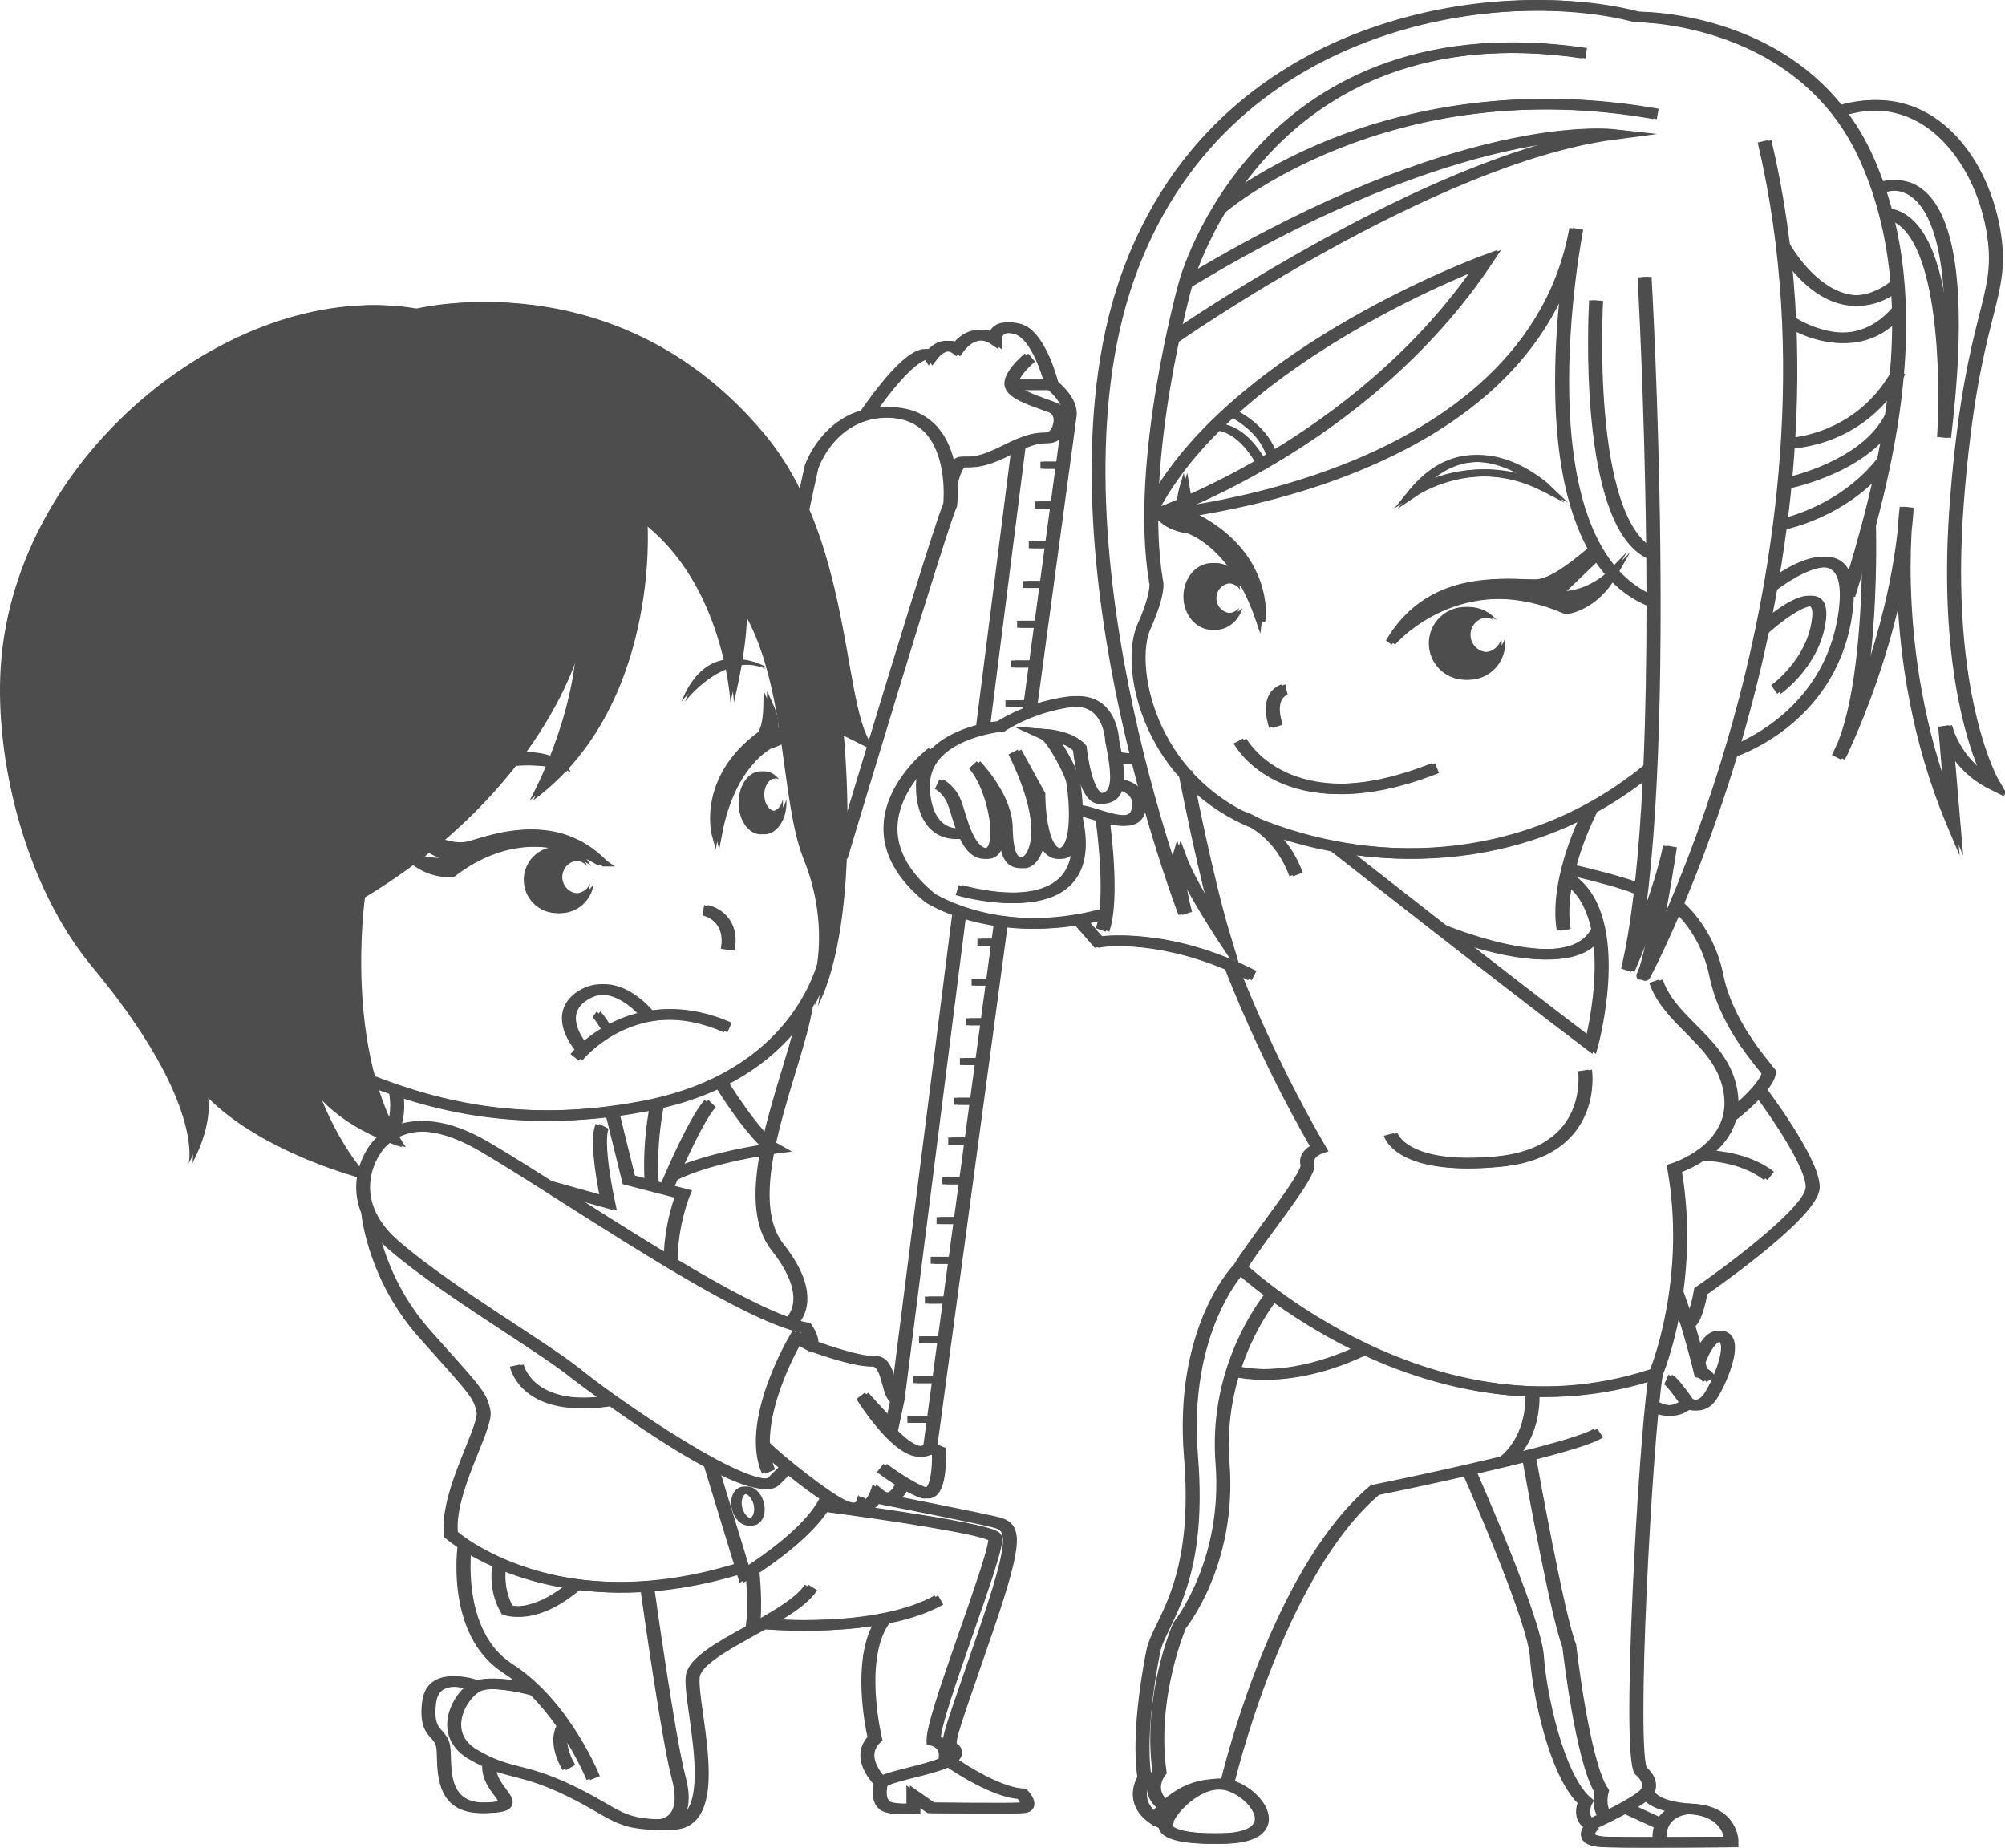 <?xml version="1.0" encoding="UTF-8" standalone="no"?>
<!-- Created with Inkscape (http://www.inkscape.org/) -->

<svg
   xmlns:dc="http://purl.org/dc/elements/1.1/"
   xmlns:cc="http://creativecommons.org/ns#"
   xmlns:rdf="http://www.w3.org/1999/02/22-rdf-syntax-ns#"
   xmlns:svg="http://www.w3.org/2000/svg"
   xmlns="http://www.w3.org/2000/svg"
   version="1.1"
   width="715.549"
   height="659.323"
   id="svg3004"
   xml:space="preserve"><defs
     id="defs3008"><clipPath
       id="clipPath3018"><path
         d="M 0,792 612,792 612,0 0,0 0,792 z"
         id="path3020" /></clipPath><clipPath
       id="clipPath3522"><path
         d="M 0,792 612,792 612,0 0,0 0,792 z"
         id="path3524" /></clipPath></defs><g
     transform="matrix(1.25,0,0,-1.25,-26.829,943.559)"
     id="g3012"><g
       id="g3014"><g
         clip-path="url(#clipPath3018)"
         id="g3016"><g
           transform="translate(206.333,605.333)"
           id="g3022"><path
             d="m 0,0 c 0,0 3.666,-52.333 -32.667,-79 0,0 11.667,20.667 13.334,43.333 0,0 -10.001,-40 -61.334,-71 0,0 -6.333,-44.333 11.667,-71.333 0,0 -15.667,4.333 -24.667,15.333 0,0 5,-14.333 14.667,-24.666 0,0 -30.334,7.333 -46.667,24.666 0,0 2.334,-7.333 -4.333,-20 0,0 4.705,17.378 -27.667,56.334 -19.098,22.982 -27.666,59 -26,85.333 3.932,62.134 68.334,111.333 118.334,102.333 0,0 56.741,14.541 98.666,-35.666 C 60.333,-6.667 55,-58 66,-65 l -10,5 c 0,0 5.333,-52.333 -7.333,-77.667 0,0 1,4.334 0.333,9.667 0,0 3.667,14.667 -3.333,32 -7,17.333 -4.667,49.333 -17.334,71 0,0 0.667,-7.667 -3.666,-26 C 24.667,-51 23,-18 0,0"
             id="path3024"
             style="fill:#4d4d4d;fill-opacity:1;fill-rule:nonzero;stroke:none" /></g><g
           transform="translate(257.959,482.166)"
           id="g3026"><path
             d="m 0,0 c 0,0 -5.625,-34.5 -52.292,-43.167 -46.666,-8.666 -75.333,6 -98.333,16"
             id="path3028"
             style="fill:none;stroke:#4d4d4d;stroke-width:3;stroke-linecap:butt;stroke-linejoin:miter;stroke-miterlimit:10;stroke-opacity:1;stroke-dasharray:none" /></g><g
           transform="translate(186.5,453)"
           id="g3030"><path
             d="M 0,0 C 0,0 16.25,20.5 43.25,8.5"
             id="path3032"
             style="fill:none;stroke:#4d4d4d;stroke-width:3;stroke-linecap:butt;stroke-linejoin:miter;stroke-miterlimit:10;stroke-opacity:1;stroke-dasharray:none" /></g><g
           transform="translate(206.75,465.268)"
           id="g3034"><path
             d="m 0,0 c 0,0 -9,11.232 -18.25,5.482 -9.25,-5.75 0,-15.627 0,-15.627"
             id="path3036"
             style="fill:none;stroke:#4d4d4d;stroke-width:3;stroke-linecap:butt;stroke-linejoin:miter;stroke-miterlimit:10;stroke-opacity:1;stroke-dasharray:none" /></g><g
           transform="translate(192.25,465.268)"
           id="g3038"><path
             d="M 0,0 C 0,0 0.889,-0.626 3.319,-4.822"
             id="path3040"
             style="fill:none;stroke:#4d4d4d;stroke-width:2;stroke-linecap:butt;stroke-linejoin:miter;stroke-miterlimit:10;stroke-opacity:1;stroke-dasharray:none" /></g><g
           transform="translate(223.25,495)"
           id="g3042"><path
             d="M 0,0 C 0,0 8.25,-1.5 6.5,-11.25"
             id="path3044"
             style="fill:none;stroke:#4d4d4d;stroke-width:3;stroke-linecap:butt;stroke-linejoin:miter;stroke-miterlimit:10;stroke-opacity:1;stroke-dasharray:none" /></g><g
           transform="translate(193.91,508.5)"
           id="g3046"><path
             d="m 0,0 c 0,0 -20.41,14.5 -43.16,-3 0,0 -6.5,-0.75 -12.75,5.75 0,0 6.75,-4.137 14.25,-1.443 0,0 -7,0.693 -12.25,6.943 -5.25,6.25 -0.25,1.25 -0.25,1.25 0,0 9.5,-6.25 16.75,-4.25 7.25,2 23.82,8.5 37.41,-5.25"
             id="path3048"
             style="fill:#4d4d4d;fill-opacity:1;fill-rule:nonzero;stroke:none" /></g><g
           transform="translate(193.91,508.5)"
           id="g3050"><path
             d="m 0,0 c 0,0 -20.41,14.5 -43.16,-3 0,0 -6.5,-0.75 -12.75,5.75 0,0 6.75,-4.137 14.25,-1.443 0,0 -7,0.693 -12.25,6.943 -5.25,6.25 -0.25,1.25 -0.25,1.25 0,0 9.5,-6.25 16.75,-4.25 7.25,2 23.82,8.5 37.41,-5.25 z"
             id="path3052"
             style="fill:none;stroke:#4d4d4d;stroke-width:2;stroke-linecap:butt;stroke-linejoin:miter;stroke-miterlimit:10;stroke-opacity:1;stroke-dasharray:none" /></g><g
           transform="translate(143.25,531)"
           id="g3054"><path
             d="M 0,0 C 0,0 27.027,9.25 41.139,3.5 41.139,3.5 35,18.25 0,0"
             id="path3056"
             style="fill:#4d4d4d;fill-opacity:1;fill-rule:nonzero;stroke:none" /></g><g
           transform="translate(217,554.5)"
           id="g3058"><path
             d="M 0,0 C 0,0 11.277,15.077 24.389,9.289 24.389,9.289 8,20.167 0,0"
             id="path3060"
             style="fill:#4d4d4d;fill-opacity:1;fill-rule:nonzero;stroke:none" /></g><g
           transform="translate(226.622,516.833)"
           id="g3062"><path
             d="m 0,0 c 0,0 -4.289,15.667 13.044,28.333 0,0 1.611,1.834 1.723,8 0,0 2.278,-4.999 0.944,-7.666 0,0 4.5,0.5 7,3.666 0,0 -0.386,-4.823 -7.944,-7 C 14.767,25.333 3.789,20.167 0,0"
             id="path3064"
             style="fill:#4d4d4d;fill-opacity:1;fill-rule:nonzero;stroke:none" /></g><g
           transform="translate(226.622,516.833)"
           id="g3066"><path
             d="m 0,0 c 0,0 -4.289,15.667 13.044,28.333 0,0 1.611,1.834 1.723,8 0,0 2.278,-4.999 0.944,-7.666 0,0 4.5,0.5 7,3.666 0,0 -0.386,-4.823 -7.944,-7 C 14.767,25.333 3.789,20.167 0,0 z"
             id="path3068"
             style="fill:none;stroke:#4d4d4d;stroke-width:2;stroke-linecap:butt;stroke-linejoin:miter;stroke-miterlimit:10;stroke-opacity:1;stroke-dasharray:none" /></g><g
           transform="translate(419.013,571.481)"
           id="g3070"><path
             d="m 0,0 c 0,0 19.124,22.543 50.257,9.154 0,0 7.657,1.038 12.913,10.299 0,0 -6.518,-6.702 -15.886,-5.807 l 11.991,11.517 -0.95,1.596 C 54.901,24.193 47.123,16.803 41.271,16.918 32.394,17.092 11.539,19.696 0,0"
             id="path3072"
             style="fill:#4d4d4d;fill-opacity:1;fill-rule:nonzero;stroke:none" /></g><g
           transform="translate(419.013,571.481)"
           id="g3074"><path
             d="m 0,0 c 0,0 19.124,22.543 50.257,9.154 0,0 7.657,1.038 12.913,10.299 0,0 -6.518,-6.702 -15.886,-5.807 l 11.991,11.517 -0.95,1.596 C 54.901,24.193 47.123,16.803 41.271,16.918 32.394,17.092 11.539,19.696 0,0 z"
             id="path3076"
             style="fill:none;stroke:#4d4d4d;stroke-width:2;stroke-linecap:butt;stroke-linejoin:miter;stroke-miterlimit:10;stroke-opacity:1;stroke-dasharray:none" /></g><g
           transform="translate(381.835,578.4)"
           id="g3078"><path
             d="m 0,0 c 0,0 2.184,17.626 -18.561,28.615 0,0 -2.03,1.731 -3.119,8.387 0,0 -1.679,-5.767 0.181,-8.444 0,0 -4.948,-0.165 -8.148,2.869 0,0 1.172,-5.158 9.694,-6.329 0,0 12.689,-3.869 19.953,-25.098"
             id="path3080"
             style="fill:#4d4d4d;fill-opacity:1;fill-rule:nonzero;stroke:none" /></g><g
           transform="translate(381.835,578.4)"
           id="g3082"><path
             d="m 0,0 c 0,0 2.184,17.626 -18.561,28.615 0,0 -2.03,1.731 -3.119,8.387 0,0 -1.679,-5.767 0.181,-8.444 0,0 -4.948,-0.165 -8.148,2.869 0,0 1.172,-5.158 9.694,-6.329 0,0 12.689,-3.869 19.953,-25.098 z"
             id="path3084"
             style="fill:none;stroke:#4d4d4d;stroke-width:2;stroke-linecap:butt;stroke-linejoin:miter;stroke-miterlimit:10;stroke-opacity:1;stroke-dasharray:none" /></g><g
           transform="translate(186.667,499.807)"
           id="g3086"><path
             d="m 0,0 c -2.578,0 -4.667,2.089 -4.667,4.667 0,2.578 2.089,4.667 4.667,4.667 1.411,0 2.66,-0.639 3.515,-1.628 -1.477,3.329 -4.806,5.654 -8.682,5.654 -5.246,0 -9.5,-4.254 -9.5,-9.5 0,-5.247 4.254,-9.5 9.5,-9.5 4.887,0 8.907,3.69 9.437,8.435 C 3.548,1.151 1.911,0 0,0"
             id="path3088"
             style="fill:#4d4d4d;fill-opacity:1;fill-rule:nonzero;stroke:none" /></g><g
           transform="translate(242.878,523.307)"
           id="g3090"><path
             d="m 0,0 c -1.774,0 -3.212,2.089 -3.212,4.667 0,2.578 1.438,4.667 3.212,4.667 0.346,0 0.673,-0.1 0.986,-0.248 -1.118,1.411 -2.585,2.274 -4.198,2.274 -3.498,0 -6.333,-4.029 -6.333,-9 0,-4.971 2.835,-9 6.333,-9 3.498,0 6.334,4.029 6.334,9 0,0.351 -0.018,0.696 -0.046,1.037 C 2.694,1.441 1.469,0 0,0"
             id="path3092"
             style="fill:#4d4d4d;fill-opacity:1;fill-rule:nonzero;stroke:none" /></g><g
           transform="translate(241.389,334.75)"
           id="g3094"><path
             d="M 0,0 C -6.361,14.25 7.945,38.25 7.945,38.25 L 12.111,36 c 0.75,1.75 -1.5,5 -1.5,5 -19,3.5 -68.25,38 -91.75,51.75 -23.5,13.75 -31.5,-1.25 -31.5,-1.25 0,0 -10,-13.5 5.75,-27 15.75,-13.5 42.333,-28.75 52.167,-36.75 9.833,-8 50.34,-36.25 56.212,-30.5 C 7.361,3 4.611,0.5 4.611,0.5"
             id="path3096"
             style="fill:none;stroke:#4d4d4d;stroke-width:3;stroke-linecap:butt;stroke-linejoin:miter;stroke-miterlimit:10;stroke-opacity:1;stroke-dasharray:none" /></g><g
           transform="translate(253.5,370.75)"
           id="g3098"><path
             d="m 0,0 c 0,0 12.75,-4.75 17.75,-4.5 5,0.25 4,-10.25 7,-10.75 L 23,-23.5 l -8.25,9 c 0,0 12.75,-20.5 19.25,-14.75 l 2.5,-1.018 c 0,0 0.75,-13.732 -4.5,-11.732 -5.25,2 -11.75,7 -11.75,7"
             id="path3100"
             style="fill:none;stroke:#4d4d4d;stroke-width:3;stroke-linecap:butt;stroke-linejoin:miter;stroke-miterlimit:10;stroke-opacity:1;stroke-dasharray:none" /></g><g
           transform="translate(279.704,331.234)"
           id="g3102"><path
             d="m 0,0 c 0,0 -2.371,-6.881 -7.371,-2.684 0,0 -1.618,-4.595 -4.118,-3.095 0,0 -1.215,-2.545 -6.215,-0.125 -5,2.42 -17.33,12.165 -22.218,16.915"
             id="path3104"
             style="fill:none;stroke:#4d4d4d;stroke-width:3;stroke-linecap:butt;stroke-linejoin:miter;stroke-miterlimit:10;stroke-opacity:1;stroke-dasharray:none" /></g><g
           transform="translate(178.373,416.299)"
           id="g3106"><path
             d="m 0,0 17.197,-4.799 c 0,0 -3.811,17.598 -1.66,21.803"
             id="path3108"
             style="fill:none;stroke:#4d4d4d;stroke-width:3;stroke-linecap:butt;stroke-linejoin:miter;stroke-miterlimit:10;stroke-opacity:1;stroke-dasharray:none" /></g><g
           transform="translate(196.676,437.584)"
           id="g3110"><path
             d="m 0,0 4.824,-19.584 15.5,-4 c 0,0 -3.641,-8.737 -3.571,-19.619"
             id="path3112"
             style="fill:none;stroke:#4d4d4d;stroke-width:3;stroke-linecap:butt;stroke-linejoin:miter;stroke-miterlimit:10;stroke-opacity:1;stroke-dasharray:none" /></g><g
           transform="translate(208.125,416.291)"
           id="g3114"><path
             d="M 0,0 C 0,0 -1.18,10.086 1.473,23.523"
             id="path3116"
             style="fill:none;stroke:#4d4d4d;stroke-width:3;stroke-linecap:butt;stroke-linejoin:miter;stroke-miterlimit:10;stroke-opacity:1;stroke-dasharray:none" /></g><g
           transform="translate(212.5,416.291)"
           id="g3118"><path
             d="M 0,0 C 0,0 8,19.086 12.25,23.523"
             id="path3120"
             style="fill:none;stroke:#4d4d4d;stroke-width:3;stroke-linecap:butt;stroke-linejoin:miter;stroke-miterlimit:10;stroke-opacity:1;stroke-dasharray:none" /></g><g
           transform="translate(227.58,446.085)"
           id="g3122"><path
             d="m 0,0 c 0,0 9.927,-16.085 15.298,-19.085 0,0 -18.664,-2.453 -29.146,-7.852"
             id="path3124"
             style="fill:none;stroke:#4d4d4d;stroke-width:3;stroke-linecap:butt;stroke-linejoin:miter;stroke-miterlimit:10;stroke-opacity:1;stroke-dasharray:none" /></g><g
           transform="translate(133.391,430.85)"
           id="g3126"><path
             d="M 0,0 C 0,0 3.164,5.075 1.511,12.862"
             id="path3128"
             style="fill:none;stroke:#4d4d4d;stroke-width:3;stroke-linecap:butt;stroke-linejoin:miter;stroke-miterlimit:10;stroke-opacity:1;stroke-dasharray:none" /></g><g
           transform="translate(169.5,365)"
           id="g3130"><path
             d="M 0,0 C 0,0 2.852,-13.945 27.176,-9.973"
             id="path3132"
             style="fill:none;stroke:#4d4d4d;stroke-width:3;stroke-linecap:butt;stroke-linejoin:miter;stroke-miterlimit:10;stroke-opacity:1;stroke-dasharray:none" /></g><g
           transform="translate(127.065,408.918)"
           id="g3134"><path
             d="m 0,0 c 0,0 1.685,-18.668 16.185,-34.918 14.5,-16.25 15.75,-17.25 16.75,-22 1,-4.75 -10.75,-23.25 -9.25,-35.25 0,0 29.5,-26.5 83.75,-9.25"
             id="path3136"
             style="fill:none;stroke:#4d4d4d;stroke-width:3;stroke-linecap:butt;stroke-linejoin:miter;stroke-miterlimit:10;stroke-opacity:1;stroke-dasharray:none" /></g><g
           transform="translate(224.75,337.206)"
           id="g3138"><path
             d="m 0,0 9.75,-31.956 c 0,0 18.417,11 23.458,21.5"
             id="path3140"
             style="fill:none;stroke:#4d4d4d;stroke-width:3;stroke-linecap:butt;stroke-linejoin:miter;stroke-miterlimit:10;stroke-opacity:1;stroke-dasharray:none" /></g><g
           transform="translate(247.366,376.996)"
           id="g3142"><path
             d="m 0,0 c 0,0 8.884,6.254 -3.366,21.754 -12.25,15.5 5.182,50.638 8.091,69.194"
             id="path3144"
             style="fill:none;stroke:#4d4d4d;stroke-width:3;stroke-linecap:butt;stroke-linejoin:miter;stroke-miterlimit:10;stroke-opacity:1;stroke-dasharray:none" /></g><g
           transform="translate(238.555,325.735)"
           id="g3146"><path
             d="M 0,0 C 0.677,-2.478 -0.142,-4.86 -1.829,-5.321 -3.516,-5.782 -5.433,-4.147 -6.11,-1.67 -6.787,0.808 -5.968,3.19 -4.28,3.651 -2.594,4.112 -0.677,2.478 0,0 z"
             id="path3148"
             style="fill:none;stroke:#4d4d4d;stroke-width:2;stroke-linecap:butt;stroke-linejoin:miter;stroke-miterlimit:10;stroke-opacity:1;stroke-dasharray:none" /></g><g
           transform="translate(154.66,313.862)"
           id="g3150"><path
             d="m 0,0 c 0,0 -3.66,-25.112 12.34,-35.362 16,-10.25 24.334,-31.25 24.334,-31.25"
             id="path3152"
             style="fill:none;stroke:#4d4d4d;stroke-width:3;stroke-linecap:butt;stroke-linejoin:miter;stroke-miterlimit:10;stroke-opacity:1;stroke-dasharray:none" /></g><g
           transform="translate(183.088,262.198)"
           id="g3154"><path
             d="M 0,0 C 0,0 -3.311,-3.948 1.301,-11.948"
             id="path3156"
             style="fill:none;stroke:#4d4d4d;stroke-width:3;stroke-linecap:butt;stroke-linejoin:miter;stroke-miterlimit:10;stroke-opacity:1;stroke-dasharray:none" /></g><g
           transform="translate(174.753,272.24)"
           id="g3158"><path
             d="m 0,0 c 0,0 -11.753,3.26 -16.503,1.26 -4.75,-2 -11.5,-13.5 -1.25,-19.5 10.25,-6 13.277,-3.5 27.389,-10.25 14.111,-6.75 13.825,-10.25 29.343,-9.75 15.518,0.5 5.018,34.25 6.018,42.25 1,8 28,16.332 33.75,25.416"
             id="path3160"
             style="fill:none;stroke:#4d4d4d;stroke-width:3;stroke-linecap:butt;stroke-linejoin:miter;stroke-miterlimit:10;stroke-opacity:1;stroke-dasharray:none" /></g><g
           transform="translate(164.619,308.522)"
           id="g3162"><path
             d="m 0,0 c 0,0 -1.619,-6.772 2.131,-13.272 0,0 7.5,-3.249 19.75,7.251"
             id="path3164"
             style="fill:none;stroke:#4d4d4d;stroke-width:3;stroke-linecap:butt;stroke-linejoin:miter;stroke-miterlimit:10;stroke-opacity:1;stroke-dasharray:none" /></g><g
           transform="translate(206.75,301.649)"
           id="g3166"><path
             d="M 0,0 C 0,0 5.984,-43.103 9,-54.399 12.016,-65.696 6.126,-67.863 2.848,-67.681"
             id="path3168"
             style="fill:none;stroke:#4d4d4d;stroke-width:3;stroke-linecap:butt;stroke-linejoin:miter;stroke-miterlimit:10;stroke-opacity:1;stroke-dasharray:none" /></g><g
           transform="translate(158.25,273.5)"
           id="g3170"><path
             d="m 0,0 c 0,0 -12.5,5 -13.75,-4.5 -1.25,-9.5 3.25,-8.301 4,-12.775 C -9,-21.75 -11.5,-35 2,-34.75 c 13.5,0.25 0.172,4.418 1.461,12.834"
             id="path3172"
             style="fill:none;stroke:#4d4d4d;stroke-width:3;stroke-linecap:butt;stroke-linejoin:miter;stroke-miterlimit:10;stroke-opacity:1;stroke-dasharray:none" /></g><g
           transform="translate(236.725,306.653)"
           id="g3174"><path
             d="M 0,0 C 0,0 1.225,-10.653 0,-17.153"
             id="path3176"
             style="fill:none;stroke:#4d4d4d;stroke-width:3;stroke-linecap:butt;stroke-linejoin:miter;stroke-miterlimit:10;stroke-opacity:1;stroke-dasharray:none" /></g><g
           transform="translate(239.782,291.302)"
           id="g3178"><path
             d="M 0,0 C 0,0 32.542,-3.149 50.255,6.774"
             id="path3180"
             style="fill:none;stroke:#4d4d4d;stroke-width:3;stroke-linecap:butt;stroke-linejoin:miter;stroke-miterlimit:10;stroke-opacity:1;stroke-dasharray:none" /></g><g
           transform="translate(271.769,327.317)"
           id="g3182"><path
             d="m 0,0 c 0,0 28.731,-5.646 34.231,-6.981 5.5,-1.336 6.75,-3.836 -2.5,-30.836 -9.25,-27 -11,-31.051 -10.25,-33.276 0,0 3.5,-1.474 -0.5,-3.974 -4,-2.5 -16.5,-4.25 -19.25,-6.25 0,0 -7.462,7 -1.731,12.5 0,0 -5.691,23.595 2.77,34.297"
             id="path3184"
             style="fill:none;stroke:#4d4d4d;stroke-width:3;stroke-linecap:butt;stroke-linejoin:miter;stroke-miterlimit:10;stroke-opacity:1;stroke-dasharray:none" /></g><g
           transform="translate(256.937,324.9)"
           id="g3186"><path
             d="m 0,0 c 0,0 47.313,-6.15 49.063,-8.9 1.75,-2.75 -17.722,-50.589 -17.5,-58 0,0 4.74,-0.817 3.245,-6.284"
             id="path3188"
             style="fill:none;stroke:#4d4d4d;stroke-width:3;stroke-linecap:butt;stroke-linejoin:miter;stroke-miterlimit:10;stroke-opacity:1;stroke-dasharray:none" /></g><g
           transform="translate(292.75,252.25)"
           id="g3190"><path
             d="m 0,0 c 0,0 13,-9.25 21,-9.5 0,0 3.5,-3.758 0,-4.004 -3.5,-0.246 -26,0 -26,0 l -5,3.504 0,-3.75 c 0,0 -6.5,-0.5 -8.25,1 -1.75,1.5 -1.5,4.25 -1,6.5"
             id="path3192"
             style="fill:none;stroke:#4d4d4d;stroke-width:3;stroke-linecap:butt;stroke-linejoin:miter;stroke-miterlimit:10;stroke-opacity:1;stroke-dasharray:none" /></g><g
           transform="translate(262,510.141)"
           id="g3194"><path
             d="m 0,0 c 0,0 28,93.359 31.25,100.609 0,0 2.75,24.5 -15.625,26.25 -18.375,1.75 -23.972,-15.5 -23.972,-15.5 l -2.903,-13.25"
             id="path3196"
             style="fill:none;stroke:#4d4d4d;stroke-width:3;stroke-linecap:butt;stroke-linejoin:miter;stroke-miterlimit:10;stroke-opacity:1;stroke-dasharray:none" /></g><g
           transform="translate(293.396,616.75)"
           id="g3198"><path
             d="m 0,0 c 0,0 0.854,4.25 2.354,5.75 1.5,1.5 3.25,-1.5 13.5,3.75 10.25,5.25 11,2.75 13.25,4 2.25,1.25 3.75,6.75 0,8.25 -3.75,1.5 -11.25,3.5 -11.75,6.5 -0.5,3 5.25,7.75 5.25,7.75"
             id="path3200"
             style="fill:none;stroke:#4d4d4d;stroke-width:3;stroke-linecap:butt;stroke-linejoin:miter;stroke-miterlimit:10;stroke-opacity:1;stroke-dasharray:none" /></g><g
           transform="translate(310.75,645)"
           id="g3202"><path
             d="m 0,0 11.5,0 c 0,0 -3.5,14.5 -10,16 -6.5,1.5 -6.25,-3 -6.25,-3 0,0 -5.75,4 -10.75,-2.75 0,0 -3.75,2.807 -7.5,-2.097 0,0 -3.25,5.346 -18.75,-17.028"
             id="path3204"
             style="fill:none;stroke:#4d4d4d;stroke-width:3;stroke-linecap:butt;stroke-linejoin:miter;stroke-miterlimit:10;stroke-opacity:1;stroke-dasharray:none" /></g><g
           transform="translate(350,607.5)"
           id="g3206"><path
             d="m 0,0 c 0,0 108.75,7.75 122,82 0,0 -18.25,-92 22.75,-106.75"
             id="path3208"
             style="fill:none;stroke:#4d4d4d;stroke-width:3;stroke-linecap:butt;stroke-linejoin:miter;stroke-miterlimit:10;stroke-opacity:1;stroke-dasharray:none" /></g><g
           transform="translate(491.5,675.75)"
           id="g3210"><path
             d="m 0,0 c 0,0 8.25,-143.5 -4.75,-197.75 0,0 9.25,21.333 12,35.167 0,0 -4.271,-28.24 -7.058,-35.646 -0.152,-0.405 -0.299,-0.749 -0.442,-1.021 -2.75,-5.25 63.5,115.25 34.5,238"
             id="path3212"
             style="fill:none;stroke:#4d4d4d;stroke-width:3;stroke-linecap:butt;stroke-linejoin:miter;stroke-miterlimit:10;stroke-opacity:1;stroke-dasharray:none" /></g><g
           transform="translate(350.81,607.567)"
           id="g3214"><path
             d="m 0,0 c 0,0 59.939,19.683 95.439,72.933 0,0 -72.128,-26.5 -95.439,-71"
             id="path3216"
             style="fill:none;stroke:#4d4d4d;stroke-width:3;stroke-linecap:butt;stroke-linejoin:miter;stroke-miterlimit:10;stroke-opacity:1;stroke-dasharray:none" /></g><g
           transform="translate(493.155,535.565)"
           id="g3218"><path
             d="m 0,0 c -36.845,-30.435 -82.155,-28.315 -112.905,-15.671 -30.75,12.643 -36.5,45.106 -31.75,55.856 4.75,10.75 3.5,13.25 3.5,13.25 -5.75,34.5 8.5,85 8.5,85 0,0 21.4,79.315 113.834,65.667"
             id="path3220"
             style="fill:none;stroke:#4d4d4d;stroke-width:3;stroke-linecap:butt;stroke-linejoin:miter;stroke-miterlimit:10;stroke-opacity:1;stroke-dasharray:none" /></g><g
           transform="translate(376,543.312)"
           id="g3222"><path
             d="M 0,0 C 0,0 13,-24.682 55.75,-7.747"
             id="path3224"
             style="fill:none;stroke:#4d4d4d;stroke-width:3;stroke-linecap:butt;stroke-linejoin:miter;stroke-miterlimit:10;stroke-opacity:1;stroke-dasharray:none" /></g><g
           transform="translate(388.75,558)"
           id="g3226"><path
             d="M 0,0 C 0,0 -5.5,-1.25 -2.5,-10.5"
             id="path3228"
             style="fill:none;stroke:#4d4d4d;stroke-width:3;stroke-linecap:butt;stroke-linejoin:miter;stroke-miterlimit:10;stroke-opacity:1;stroke-dasharray:none" /></g><g
           transform="translate(446.25,568.688)"
           id="g3230"><path
             d="m 0,0 c -2.731,0 -4.945,2.214 -4.945,4.945 0,2.731 2.214,4.946 4.945,4.946 0.914,0 1.76,-0.266 2.494,-0.698 -1.907,2.26 -4.757,3.699 -7.945,3.699 -5.742,0 -10.397,-4.655 -10.397,-10.397 0,-5.742 4.655,-10.396 10.397,-10.396 5.742,0 10.396,4.654 10.396,10.396 C 4.945,2.98 4.9,3.454 4.836,3.921 4.364,1.682 2.38,0 0,0"
             id="path3232"
             style="fill:#4d4d4d;fill-opacity:1;fill-rule:nonzero;stroke:none" /></g><g
           transform="translate(373.024,579.812)"
           id="g3234"><path
             d="m 0,0 c -2.36,0 -4.274,1.914 -4.274,4.274 0,2.362 1.914,4.275 4.274,4.275 1.493,0 2.804,-0.768 3.568,-1.927 -0.741,4.382 -4.061,7.69 -8.048,7.69 -4.533,0 -8.207,-4.271 -8.207,-9.54 0,-5.269 3.674,-9.54 8.207,-9.54 3.537,0 6.542,2.606 7.695,6.252 C 2.431,0.583 1.289,0 0,0"
             id="path3236"
             style="fill:#4d4d4d;fill-opacity:1;fill-rule:nonzero;stroke:none" /></g><g
           transform="translate(360.338,534.667)"
           id="g3238"><path
             d="m 0,0 c 0,0 5.663,-29.666 10.996,-47.333 0,0 -9.667,14.614 -12.667,22.807 0,0 -1.325,-4.474 1.671,-15.974 0,0 -43.338,111.5 -15.338,184.5 28,73 108.001,81 144.334,71.333 0,0 47.332,0.667 65.666,-40.666 18.334,-41.334 5.334,-90.278 -5.333,-124.473"
             id="path3240"
             style="fill:none;stroke:#4d4d4d;stroke-width:3;stroke-linecap:butt;stroke-linejoin:miter;stroke-miterlimit:10;stroke-opacity:1;stroke-dasharray:none" /></g><g
           transform="translate(356.709,658.183)"
           id="g3242"><path
             d="m 0,0 c 0,0 73.693,51.483 125.474,58.29 0,0 -43.517,4.86 -121.683,-42.473"
             id="path3244"
             style="fill:none;stroke:#4d4d4d;stroke-width:3;stroke-linecap:butt;stroke-linejoin:miter;stroke-miterlimit:10;stroke-opacity:1;stroke-dasharray:none" /></g><g
           transform="translate(370.17,695.229)"
           id="g3246"><path
             d="M 0,0 C 0,0 46.996,40.771 124.58,27.104"
             id="path3248"
             style="fill:none;stroke:#4d4d4d;stroke-width:3;stroke-linecap:butt;stroke-linejoin:miter;stroke-miterlimit:10;stroke-opacity:1;stroke-dasharray:none" /></g><g
           transform="translate(531.015,684.708)"
           id="g3250"><path
             d="M 0,0 C 0,0 14.124,-25.975 32.722,-11.008"
             id="path3252"
             style="fill:none;stroke:#4d4d4d;stroke-width:3;stroke-linecap:butt;stroke-linejoin:miter;stroke-miterlimit:10;stroke-opacity:1;stroke-dasharray:none" /></g><g
           transform="translate(533.109,663)"
           id="g3254"><path
             d="M 0,0 C 0,0 18.148,-12.326 31.02,3.337"
             id="path3256"
             style="fill:none;stroke:#4d4d4d;stroke-width:3;stroke-linecap:butt;stroke-linejoin:miter;stroke-miterlimit:10;stroke-opacity:1;stroke-dasharray:none" /></g><g
           transform="translate(533.109,628.333)"
           id="g3258"><path
             d="M 0,0 C 0,0 20.148,0.431 31.02,20.382"
             id="path3260"
             style="fill:none;stroke:#4d4d4d;stroke-width:3;stroke-linecap:butt;stroke-linejoin:miter;stroke-miterlimit:10;stroke-opacity:1;stroke-dasharray:none" /></g><g
           transform="translate(531.523,616.75)"
           id="g3262"><path
             d="M 0,0 C 0,0 23.455,4.499 30.633,19.375"
             id="path3264"
             style="fill:none;stroke:#4d4d4d;stroke-width:3;stroke-linecap:butt;stroke-linejoin:miter;stroke-miterlimit:10;stroke-opacity:1;stroke-dasharray:none" /></g><g
           transform="translate(530.195,605.018)"
           id="g3266"><path
             d="M 0,0 C 0,0 17.974,3.152 29.723,18.4"
             id="path3268"
             style="fill:none;stroke:#4d4d4d;stroke-width:3;stroke-linecap:butt;stroke-linejoin:miter;stroke-miterlimit:10;stroke-opacity:1;stroke-dasharray:none" /></g><g
           transform="translate(527.486,587.365)"
           id="g3270"><path
             d="m 0,0 c 0,0 26.085,20.768 21.133,-8.965 -4.952,-29.734 -32.418,-38.27 -32.418,-38.27"
             id="path3272"
             style="fill:none;stroke:#4d4d4d;stroke-width:3;stroke-linecap:butt;stroke-linejoin:miter;stroke-miterlimit:10;stroke-opacity:1;stroke-dasharray:none" /></g><g
           transform="translate(525.104,575.044)"
           id="g3274"><path
             d="M 0,0 C 0,0 17.564,16.089 16.23,3.356 14.896,-9.377 3.896,-17.044 3.896,-17.044"
             id="path3276"
             style="fill:none;stroke:#4d4d4d;stroke-width:3;stroke-linecap:butt;stroke-linejoin:miter;stroke-miterlimit:10;stroke-opacity:1;stroke-dasharray:none" /></g><g
           transform="translate(555.561,605.018)"
           id="g3278"><path
             d="m 0,0 c 0,0 1.452,-47.685 -8.721,-66.352 0,0 17.161,34 19.494,71.334 0,0 -6,-44.213 13.333,-90.107 l -2.333,27.607 c 0,0 2.332,-10.834 13.666,-16.5 0,0 -14.666,24.666 -10.333,80.666 4.333,56 13.999,57.334 10.333,77.834 -3.666,20.5 -19.32,41.583 -44.16,33.541"
             id="path3280"
             style="fill:none;stroke:#4d4d4d;stroke-width:3;stroke-linecap:butt;stroke-linejoin:miter;stroke-miterlimit:10;stroke-opacity:1;stroke-dasharray:none" /></g><g
           transform="translate(558.255,700.974)"
           id="g3282"><path
             d="m 0,0 c 0,0 29.078,14.693 18.745,-70.974 0,0 4.066,61.507 -16.634,63.92"
             id="path3284"
             style="fill:none;stroke:#4d4d4d;stroke-width:3;stroke-linecap:butt;stroke-linejoin:miter;stroke-miterlimit:10;stroke-opacity:1;stroke-dasharray:none" /></g><g
           transform="translate(477.667,669.053)"
           id="g3286"><path
             d="M 0,0 C 0,0 -3.69,-62.585 15.488,-72.152"
             id="path3288"
             style="fill:none;stroke:#4d4d4d;stroke-width:3;stroke-linecap:butt;stroke-linejoin:miter;stroke-miterlimit:10;stroke-opacity:1;stroke-dasharray:none" /></g><g
           transform="translate(403.191,513.167)"
           id="g3290"><path
             d="m 0,0 c 0,0 48.559,-38.167 73.059,-56.667 0,0 9.804,35.636 -6,47.167"
             id="path3292"
             style="fill:none;stroke:#4d4d4d;stroke-width:3;stroke-linecap:butt;stroke-linejoin:miter;stroke-miterlimit:10;stroke-opacity:1;stroke-dasharray:none" /></g><g
           transform="translate(476.049,523.557)"
           id="g3294"><path
             d="M 0,0 C 0,0 -10.132,-19.417 -7.632,-34.167"
             id="path3296"
             style="fill:none;stroke:#4d4d4d;stroke-width:3;stroke-linecap:butt;stroke-linejoin:miter;stroke-miterlimit:10;stroke-opacity:1;stroke-dasharray:none" /></g><g
           transform="translate(433.607,489.375)"
           id="g3298"><path
             d="M 0,0 C 0,0 37.299,-15.625 44.721,0"
             id="path3300"
             style="fill:none;stroke:#4d4d4d;stroke-width:3;stroke-linecap:butt;stroke-linejoin:miter;stroke-miterlimit:10;stroke-opacity:1;stroke-dasharray:none" /></g><g
           transform="translate(290.037,531)"
           id="g3302"><path
             d="m 0,0 c 0,0 2.963,-1.417 4.463,-5.333 1.5,-3.917 3.5,-14.839 9.25,-14.503 5.75,0.336 2.5,18.526 -3.5,25.306 0,0 8.68,-8.97 8.84,-17.72 0.16,-8.75 1.91,-10.25 4.91,-10.25 3,0 9.25,8.333 -2.25,31.63 L 28.373,-3 c 0,0 -0.092,-17.422 6.374,-16.836 6.466,0.586 3.966,19.086 3.466,21.086 -0.5,2 -5.25,11.75 -8,13 0,0 7,-0.5 10,-4 0,0 1.5,-14.75 6.25,-14.375 4.75,0.375 5.5,4.498 3,16.437 0,0 -0.25,12.688 -12,11.188 -11.75,-1.5 -19.75,-7 -19.75,-7 0,0 -23.25,-1.992 -22.25,-17.871 0,0 -0.249,-13.22 10.5,-12.796"
             id="path3304"
             style="fill:none;stroke:#4d4d4d;stroke-width:3;stroke-linecap:butt;stroke-linejoin:miter;stroke-miterlimit:10;stroke-opacity:1;stroke-dasharray:none" /></g><g
           transform="translate(340.902,531)"
           id="g3306"><path
             d="m 0,0 c 0,0 7.65,-0.636 6.124,-7.443 -1.526,-6.807 -14.028,0.307 -17.902,0"
             id="path3308"
             style="fill:none;stroke:#4d4d4d;stroke-width:3;stroke-linecap:butt;stroke-linejoin:miter;stroke-miterlimit:10;stroke-opacity:1;stroke-dasharray:none" /></g><g
           transform="translate(295.75,500.75)"
           id="g3310"><path
             d="M 0,0 C 0,0 40.55,-12.146 33.374,20.28"
             id="path3312"
             style="fill:none;stroke:#4d4d4d;stroke-width:3;stroke-linecap:butt;stroke-linejoin:miter;stroke-miterlimit:10;stroke-opacity:1;stroke-dasharray:none" /></g><g
           transform="translate(288.5,540.13)"
           id="g3314"><path
             d="m 0,0 c 0,0 -27,-20.336 -1,-41.608 0,0 19.852,-12.939 50.676,-4.355"
             id="path3316"
             style="fill:none;stroke:#4d4d4d;stroke-width:3;stroke-linecap:butt;stroke-linejoin:miter;stroke-miterlimit:10;stroke-opacity:1;stroke-dasharray:none" /></g><g
           transform="translate(336.75,521.03)"
           id="g3318"><path
             d="M 0,0 C 0,0 3.25,-22.28 0,-31.655"
             id="path3320"
             style="fill:none;stroke:#4d4d4d;stroke-width:3;stroke-linecap:butt;stroke-linejoin:miter;stroke-miterlimit:10;stroke-opacity:1;stroke-dasharray:none" /></g><g
           transform="translate(329.976,492.322)"
           id="g3322"><path
             d="m 0,0 5.604,-6.419 c 0,0 18.92,3.266 43.92,-9.569"
             id="path3324"
             style="fill:none;stroke:#4d4d4d;stroke-width:3;stroke-linecap:butt;stroke-linejoin:miter;stroke-miterlimit:10;stroke-opacity:1;stroke-dasharray:none" /></g><g
           transform="translate(340.902,538.75)"
           id="g3326"><path
             d="M 0,0 C 0,0 3.65,-1 6.124,0"
             id="path3328"
             style="fill:none;stroke:#4d4d4d;stroke-width:3;stroke-linecap:butt;stroke-linejoin:miter;stroke-miterlimit:10;stroke-opacity:1;stroke-dasharray:none" /></g><g
           transform="translate(376,521.845)"
           id="g3330"><path
             d="M 0,0 C 0,0 11,-2.939 16,-16.642"
             id="path3332"
             style="fill:none;stroke:#4d4d4d;stroke-width:3;stroke-linecap:butt;stroke-linejoin:miter;stroke-miterlimit:10;stroke-opacity:1;stroke-dasharray:none" /></g><g
           transform="translate(373.44,479.19)"
           id="g3334"><path
             d="m 0,0 c 0,0 9.121,-24.69 25.091,-52.19 0,0 -4.03,-1.311 -3.28,-4.531 0.75,-3.219 -13.75,-20.469 -19.25,-29.469 0,0 54.75,-51.75 118.75,-30.25 0,0 11,26 5.25,58.5 0,0 17.902,5.5 16.201,20.75 -1.701,15.25 -17.201,20.291 -21.451,32.75"
             id="path3336"
             style="fill:none;stroke:#4d4d4d;stroke-width:3;stroke-linecap:butt;stroke-linejoin:miter;stroke-miterlimit:10;stroke-opacity:1;stroke-dasharray:none" /></g><g
           transform="translate(470.75,506.474)"
           id="g3338"><path
             d="M 0,0 C 0,0 18.748,-4.34 19.749,-6.032"
             id="path3340"
             style="fill:none;stroke:#4d4d4d;stroke-width:3;stroke-linecap:butt;stroke-linejoin:miter;stroke-miterlimit:10;stroke-opacity:1;stroke-dasharray:none" /></g><g
           transform="translate(500.554,496.545)"
           id="g3342"><path
             d="m 0,0 c 0,0 8.696,-6.626 11.446,-20.21 2.75,-13.585 12.5,-24.335 15,-27.585 0,0 0.381,-3.516 -10.684,-12.383"
             id="path3344"
             style="fill:none;stroke:#4d4d4d;stroke-width:3;stroke-linecap:butt;stroke-linejoin:miter;stroke-miterlimit:10;stroke-opacity:1;stroke-dasharray:none" /></g><g
           transform="translate(474.5,449.25)"
           id="g3346"><path
             d="m 0,0 c 0,0 3.52,-23.25 -24.615,-26 -28.135,-2.75 -30.872,7.75 -30.872,7.75"
             id="path3348"
             style="fill:none;stroke:#4d4d4d;stroke-width:3;stroke-linecap:butt;stroke-linejoin:miter;stroke-miterlimit:10;stroke-opacity:1;stroke-dasharray:none" /></g><g
           transform="translate(507.558,425.052)"
           id="g3350"><path
             d="M 0,0 C 0,0 11.696,0.245 19.444,-5.904"
             id="path3352"
             style="fill:none;stroke:#4d4d4d;stroke-width:3;stroke-linecap:butt;stroke-linejoin:miter;stroke-miterlimit:10;stroke-opacity:1;stroke-dasharray:none" /></g><g
           transform="translate(524.221,443.774)"
           id="g3354"><path
             d="m 0,0 c 0,0 15.279,-20.058 15.279,-27.791 0,-7.733 -31.942,-29.733 -31.942,-29.733 0,0 -1.558,-9.258 -3.808,-9.254 l -3.196,9.022"
             id="path3356"
             style="fill:none;stroke:#4d4d4d;stroke-width:3;stroke-linecap:butt;stroke-linejoin:miter;stroke-miterlimit:10;stroke-opacity:1;stroke-dasharray:none" /></g><g
           transform="translate(503.75,376.996)"
           id="g3358"><path
             d="m 0,0 c 0,0 2.365,-7.746 3.808,-13.996 0,0 1.551,-0.25 2.372,-2"
             id="path3360"
             style="fill:none;stroke:#4d4d4d;stroke-width:3;stroke-linecap:butt;stroke-linejoin:miter;stroke-miterlimit:10;stroke-opacity:1;stroke-dasharray:none" /></g><g
           transform="translate(506.84,365.947)"
           id="g3362"><path
             d="m 0,0 c 0,0 2.965,8.803 6.938,7.303 3.972,-1.5 -0.661,-12.75 -3.469,-17 -2.809,-4.25 -6.559,-1.935 -6.559,-1.935 0,0 -4.25,6.185 -5.5,6.685"
             id="path3364"
             style="fill:none;stroke:#4d4d4d;stroke-width:3;stroke-linecap:butt;stroke-linejoin:miter;stroke-miterlimit:10;stroke-opacity:1;stroke-dasharray:none" /></g><g
           transform="translate(503.75,354.315)"
           id="g3366"><path
             d="M 0,0 C 0,0 -3.87,-4.38 -10.12,-0.63"
             id="path3368"
             style="fill:none;stroke:#4d4d4d;stroke-width:3;stroke-linecap:butt;stroke-linejoin:miter;stroke-miterlimit:10;stroke-opacity:1;stroke-dasharray:none" /></g><g
           transform="translate(376,393)"
           id="g3370"><path
             d="m 0,0 c 0,0 -17,-17.25 -14,-54 3,-36.75 -9,-47 -10.75,-55.5 -1.75,-8.5 -4.25,-25.5 -2.5,-36.25 0,0 -4.5,-6.75 3,-11.75 0,0 7.25,11.42 20.5,9.835 0,0 14,60.345 42.25,84.13 0,0 56.906,11.535 63.828,16.285"
             id="path3372"
             style="fill:none;stroke:#4d4d4d;stroke-width:3;stroke-linecap:butt;stroke-linejoin:miter;stroke-miterlimit:10;stroke-opacity:1;stroke-dasharray:none" /></g><g
           transform="translate(385.399,385.365)"
           id="g3374"><path
             d="m 0,0 c 0,0 -16.649,-19.453 -14.399,-48.159 2.25,-28.706 -12.25,-46.379 -12.25,-46.379 0,0 -8.75,-20.077 -5.75,-41.827 0,0 -4.524,-5.451 1.738,-9.976"
             id="path3376"
             style="fill:none;stroke:#4d4d4d;stroke-width:3;stroke-linecap:butt;stroke-linejoin:miter;stroke-miterlimit:10;stroke-opacity:1;stroke-dasharray:none" /></g><g
           transform="translate(374.076,363.554)"
           id="g3378"><path
             d="M 0,0 C 0,0 14.619,-4.886 37.521,6.155"
             id="path3380"
             style="fill:none;stroke:#4d4d4d;stroke-width:3;stroke-linecap:butt;stroke-linejoin:miter;stroke-miterlimit:10;stroke-opacity:1;stroke-dasharray:none" /></g><g
           transform="translate(451.403,337.611)"
           id="g3382"><path
             d="M 0,0 C 0,0 8.597,5.682 8.097,19.91"
             id="path3384"
             style="fill:none;stroke:#4d4d4d;stroke-width:3;stroke-linecap:butt;stroke-linejoin:miter;stroke-miterlimit:10;stroke-opacity:1;stroke-dasharray:none" /></g><g
           transform="translate(441.224,335.232)"
           id="g3386"><path
             d="m 0,0 c 0,0 18.776,-42.232 19.526,-53.232 0.75,-11 5.782,-34.5 13.891,-41.5 0,0 -2.293,-4.332 1.408,-6.541 0,0 13.951,6.291 16.201,9.291 0,0 1.998,2.75 -1.751,6 -3.749,3.25 1.251,95.75 4.251,113.5"
             id="path3388"
             style="fill:none;stroke:#4d4d4d;stroke-width:3;stroke-linecap:butt;stroke-linejoin:miter;stroke-miterlimit:10;stroke-opacity:1;stroke-dasharray:none" /></g><g
           transform="translate(458.412,339.344)"
           id="g3390"><path
             d="m 0,0 c 0,0 8.088,-45.594 11.588,-54.344 0,0 3.762,-33.25 9.256,-41.5 0,0 -1.319,-4.394 1.213,-7.447"
             id="path3392"
             style="fill:none;stroke:#4d4d4d;stroke-width:3;stroke-linecap:butt;stroke-linejoin:miter;stroke-miterlimit:10;stroke-opacity:1;stroke-dasharray:none" /></g><g
           transform="translate(351.75,235.5)"
           id="g3394"><path
             d="M 0,0 2.988,-1.547 C 2.988,-1.547 1.25,-6 19.75,-5.5 38.25,-5 29,7.92 20.5,9.835 12,11.75 3.1,1.811 2.988,-1.547"
             id="path3396"
             style="fill:none;stroke:#4d4d4d;stroke-width:3;stroke-linecap:butt;stroke-linejoin:miter;stroke-miterlimit:10;stroke-opacity:1;stroke-dasharray:none" /></g><g
           transform="translate(492.25,243.25)"
           id="g3398"><path
             d="m 0,0 c 0,0 0.75,-4.25 12.5,-4.83 11.75,-0.58 11.565,-9.42 11.565,-9.42 0,0 -26.815,-0.25 -35.846,0 -9.032,0.25 -3.469,4.953 -3.469,4.953"
             id="path3400"
             style="fill:none;stroke:#4d4d4d;stroke-width:3;stroke-linecap:butt;stroke-linejoin:miter;stroke-miterlimit:10;stroke-opacity:1;stroke-dasharray:none" /></g><g
           transform="translate(503.75,238.42)"
           id="g3402"><path
             d="M 0,0 C 0,0 -8.879,-0.143 -7.939,-9.531"
             id="path3404"
             style="fill:none;stroke:#4d4d4d;stroke-width:3;stroke-linecap:butt;stroke-linejoin:miter;stroke-miterlimit:10;stroke-opacity:1;stroke-dasharray:none" /></g><g
           transform="translate(486.75,238.42)"
           id="g3406"><path
             d="M 0,0 9.725,-4.461"
             id="path3408"
             style="fill:none;stroke:#4d4d4d;stroke-width:3;stroke-linecap:butt;stroke-linejoin:miter;stroke-miterlimit:10;stroke-opacity:1;stroke-dasharray:none" /></g><g
           transform="translate(307.808,491.882)"
           id="g3410"><path
             d="M 0,0 C -10.088,-74.669 -20.308,-150.382 -20.308,-150.382"
             id="path3412"
             style="fill:none;stroke:#4d4d4d;stroke-width:3;stroke-linecap:butt;stroke-linejoin:miter;stroke-miterlimit:10;stroke-opacity:1;stroke-dasharray:none" /></g><g
           transform="translate(322.25,645)"
           id="g3414"><path
             d="M 0,0 C 0,0 5.751,-4.417 5.084,-8.875 4.852,-10.432 -0.07,-46.785 -6.38,-93.458"
             id="path3416"
             style="fill:none;stroke:#4d4d4d;stroke-width:3;stroke-linecap:butt;stroke-linejoin:miter;stroke-miterlimit:10;stroke-opacity:1;stroke-dasharray:none" /></g><g
           transform="translate(302.524,546.585)"
           id="g3418"><path
             d="M 0,0 10.338,81.375"
             id="path3420"
             style="fill:none;stroke:#4d4d4d;stroke-width:3;stroke-linecap:butt;stroke-linejoin:miter;stroke-miterlimit:10;stroke-opacity:1;stroke-dasharray:none" /></g><g
           transform="translate(278.25,355.5)"
           id="g3422"><path
             d="M 0,0 17.684,139.2"
             id="path3424"
             style="fill:none;stroke:#4d4d4d;stroke-width:3;stroke-linecap:butt;stroke-linejoin:miter;stroke-miterlimit:10;stroke-opacity:1;stroke-dasharray:none" /></g><g
           transform="translate(281.524,349.65)"
           id="g3426"><path
             d="M 0,0 5.976,0"
             id="path3428"
             style="fill:none;stroke:#4d4d4d;stroke-width:2;stroke-linecap:butt;stroke-linejoin:miter;stroke-miterlimit:10;stroke-opacity:1;stroke-dasharray:none" /></g><g
           transform="translate(283.19,361)"
           id="g3430"><path
             d="M 0,0 5.976,0"
             id="path3432"
             style="fill:none;stroke:#4d4d4d;stroke-width:2;stroke-linecap:butt;stroke-linejoin:miter;stroke-miterlimit:10;stroke-opacity:1;stroke-dasharray:none" /></g><g
           transform="translate(284.857,372.35)"
           id="g3434"><path
             d="M 0,0 5.976,0"
             id="path3436"
             style="fill:none;stroke:#4d4d4d;stroke-width:2;stroke-linecap:butt;stroke-linejoin:miter;stroke-miterlimit:10;stroke-opacity:1;stroke-dasharray:none" /></g><g
           transform="translate(286.523,383.699)"
           id="g3438"><path
             d="M 0,0 5.976,0"
             id="path3440"
             style="fill:none;stroke:#4d4d4d;stroke-width:2;stroke-linecap:butt;stroke-linejoin:miter;stroke-miterlimit:10;stroke-opacity:1;stroke-dasharray:none" /></g><g
           transform="translate(288.19,395.049)"
           id="g3442"><path
             d="M 0,0 5.976,0"
             id="path3444"
             style="fill:none;stroke:#4d4d4d;stroke-width:2;stroke-linecap:butt;stroke-linejoin:miter;stroke-miterlimit:10;stroke-opacity:1;stroke-dasharray:none" /></g><g
           transform="translate(289.856,406.398)"
           id="g3446"><path
             d="M 0,0 5.976,0"
             id="path3448"
             style="fill:none;stroke:#4d4d4d;stroke-width:2;stroke-linecap:butt;stroke-linejoin:miter;stroke-miterlimit:10;stroke-opacity:1;stroke-dasharray:none" /></g><g
           transform="translate(291.523,417.748)"
           id="g3450"><path
             d="M 0,0 5.976,0"
             id="path3452"
             style="fill:none;stroke:#4d4d4d;stroke-width:2;stroke-linecap:butt;stroke-linejoin:miter;stroke-miterlimit:10;stroke-opacity:1;stroke-dasharray:none" /></g><g
           transform="translate(293.19,429.098)"
           id="g3454"><path
             d="M 0,0 5.976,0"
             id="path3456"
             style="fill:none;stroke:#4d4d4d;stroke-width:2;stroke-linecap:butt;stroke-linejoin:miter;stroke-miterlimit:10;stroke-opacity:1;stroke-dasharray:none" /></g><g
           transform="translate(294.856,440.447)"
           id="g3458"><path
             d="M 0,0 5.976,0"
             id="path3460"
             style="fill:none;stroke:#4d4d4d;stroke-width:2;stroke-linecap:butt;stroke-linejoin:miter;stroke-miterlimit:10;stroke-opacity:1;stroke-dasharray:none" /></g><g
           transform="translate(296.522,451.797)"
           id="g3462"><path
             d="M 0,0 5.976,0"
             id="path3464"
             style="fill:none;stroke:#4d4d4d;stroke-width:2;stroke-linecap:butt;stroke-linejoin:miter;stroke-miterlimit:10;stroke-opacity:1;stroke-dasharray:none" /></g><g
           transform="translate(298.189,463.147)"
           id="g3466"><path
             d="M 0,0 5.976,0"
             id="path3468"
             style="fill:none;stroke:#4d4d4d;stroke-width:2;stroke-linecap:butt;stroke-linejoin:miter;stroke-miterlimit:10;stroke-opacity:1;stroke-dasharray:none" /></g><g
           transform="translate(299.856,474.496)"
           id="g3470"><path
             d="M 0,0 5.976,0"
             id="path3472"
             style="fill:none;stroke:#4d4d4d;stroke-width:2;stroke-linecap:butt;stroke-linejoin:miter;stroke-miterlimit:10;stroke-opacity:1;stroke-dasharray:none" /></g><g
           transform="translate(301.522,485.846)"
           id="g3474"><path
             d="M 0,0 5.976,0"
             id="path3476"
             style="fill:none;stroke:#4d4d4d;stroke-width:2;stroke-linecap:butt;stroke-linejoin:miter;stroke-miterlimit:10;stroke-opacity:1;stroke-dasharray:none" /></g><g
           transform="translate(309.519,553.943)"
           id="g3478"><path
             d="M 0,0 5.975,0"
             id="path3480"
             style="fill:none;stroke:#4d4d4d;stroke-width:2;stroke-linecap:butt;stroke-linejoin:miter;stroke-miterlimit:10;stroke-opacity:1;stroke-dasharray:none" /></g><g
           transform="translate(311.185,565.293)"
           id="g3482"><path
             d="M 0,0 5.975,0"
             id="path3484"
             style="fill:none;stroke:#4d4d4d;stroke-width:2;stroke-linecap:butt;stroke-linejoin:miter;stroke-miterlimit:10;stroke-opacity:1;stroke-dasharray:none" /></g><g
           transform="translate(312.852,576.643)"
           id="g3486"><path
             d="M 0,0 5.975,0"
             id="path3488"
             style="fill:none;stroke:#4d4d4d;stroke-width:2;stroke-linecap:butt;stroke-linejoin:miter;stroke-miterlimit:10;stroke-opacity:1;stroke-dasharray:none" /></g><g
           transform="translate(314.518,587.992)"
           id="g3490"><path
             d="M 0,0 5.975,0"
             id="path3492"
             style="fill:none;stroke:#4d4d4d;stroke-width:2;stroke-linecap:butt;stroke-linejoin:miter;stroke-miterlimit:10;stroke-opacity:1;stroke-dasharray:none" /></g><g
           transform="translate(316.184,599.342)"
           id="g3494"><path
             d="M 0,0 5.975,0"
             id="path3496"
             style="fill:none;stroke:#4d4d4d;stroke-width:2;stroke-linecap:butt;stroke-linejoin:miter;stroke-miterlimit:10;stroke-opacity:1;stroke-dasharray:none" /></g><g
           transform="translate(317.85,610.691)"
           id="g3498"><path
             d="M 0,0 5.975,0"
             id="path3500"
             style="fill:none;stroke:#4d4d4d;stroke-width:2;stroke-linecap:butt;stroke-linejoin:miter;stroke-miterlimit:10;stroke-opacity:1;stroke-dasharray:none" /></g><g
           transform="translate(319.516,622.041)"
           id="g3502"><path
             d="M 0,0 5.975,0"
             id="path3504"
             style="fill:none;stroke:#4d4d4d;stroke-width:2;stroke-linecap:butt;stroke-linejoin:miter;stroke-miterlimit:10;stroke-opacity:1;stroke-dasharray:none" /></g><g
           transform="translate(425.5,614.218)"
           id="g3506"><path
             d="M 0,0 C 0,0 17.5,11.835 38,1.184 38,1.184 17.25,21.218 0,0 z"
             id="path3508"
             style="fill:none;stroke:#4d4d4d;stroke-width:2;stroke-linecap:butt;stroke-linejoin:miter;stroke-miterlimit:10;stroke-opacity:1;stroke-dasharray:none" /></g><g
           transform="translate(368.465,632.977)"
           id="g3510"><path
             d="M 0,0 C 0,0 7.342,1.211 13.813,-10.633"
             id="path3512"
             style="fill:none;stroke:#4d4d4d;stroke-width:2;stroke-linecap:butt;stroke-linejoin:miter;stroke-miterlimit:10;stroke-opacity:1;stroke-dasharray:none" /></g><g
           transform="translate(373.44,637.125)"
           id="g3514"><path
             d="M 0,0 C 0,0 10.345,-4.65 11.915,-13.706"
             id="path3516"
             style="fill:none;stroke:#4d4d4d;stroke-width:2;stroke-linecap:butt;stroke-linejoin:miter;stroke-miterlimit:10;stroke-opacity:1;stroke-dasharray:none" /></g></g></g><g
       id="g3518"><g
         clip-path="url(#clipPath3522)"
         id="g3520"><g
           transform="translate(184.94,464.924)"
           id="g3526"><path
             d="M 0,0 C 0.242,1.811 1.338,3.3 3.353,4.552 9.653,8.47 15.923,3.283 18.466,0.699 15.169,-0.144 12.26,-1.384 9.768,-2.751 7.929,0.274 7.109,1.004 6.887,1.162 L 5.695,-0.443 C 5.726,-0.47 6.394,-1.053 8.04,-3.757 5.887,-5.084 4.108,-6.456 2.739,-7.646 1.533,-6.032 -0.391,-2.935 0,0 m -0.615,-10.992 2.351,-1.863 c 0.156,0.195 15.823,19.458 41.465,8.061 l 1.219,2.741 C 35.825,1.767 28.251,2.378 21.883,1.401 18.42,5.649 9.905,12.159 1.769,7.1 -1.021,5.366 -2.617,3.106 -2.975,0.384 c -0.55,-4.171 2.058,-8.212 3.517,-10.103 -0.733,-0.755 -1.132,-1.242 -1.157,-1.273"
             id="path3528"
             style="fill:#4d4d4d;fill-opacity:1;fill-rule:nonzero;stroke:none" /></g><g
           transform="translate(227.273,484.015)"
           id="g3530"><path
             d="M 0,0 2.953,-0.53 C 4.944,10.564 -4.658,12.443 -4.755,12.46 L -5.292,9.509 C -5.015,9.459 1.469,8.183 0,0"
             id="path3532"
             style="fill:#4d4d4d;fill-opacity:1;fill-rule:nonzero;stroke:none" /></g><g
           transform="translate(238.666,516.667)"
           id="g3534"><path
             d="m 0,0 c 3.498,0 6.334,4.029 6.334,9 0,0.351 -0.018,0.696 -0.045,1.037 C 5.906,8.081 4.682,6.64 3.213,6.64 1.438,6.64 0,8.729 0,11.307 c 0,2.578 1.438,4.667 3.213,4.667 0.346,0 0.673,-0.1 0.985,-0.247 C 3.08,17.137 1.613,18 0,18 -3.498,18 -6.333,13.971 -6.333,9 -6.333,4.029 -3.498,0 0,0"
             id="path3536"
             style="fill:#4d4d4d;fill-opacity:1;fill-rule:nonzero;stroke:none" /></g><g
           transform="translate(235.462,321.379)"
           id="g3538"><path
             d="m 0,0 c -0.993,-0.277 -2.48,0.86 -3.052,2.95 -0.271,0.992 -0.268,2.023 0.009,2.828 0.136,0.396 0.461,1.085 1.119,1.265 0.103,0.028 0.211,0.043 0.32,0.043 0.94,0 2.22,-1.12 2.732,-2.993 C 1.641,2.217 1.113,0.304 0,0 M -1.604,9.086 C -1.892,9.086 -2.176,9.048 -2.451,8.973 -3.58,8.664 -4.485,7.737 -4.935,6.429 -5.345,5.235 -5.361,3.813 -4.981,2.423 c 0.718,-2.629 2.635,-4.466 4.662,-4.466 0.287,0 0.571,0.038 0.846,0.113 2.254,0.617 3.366,3.493 2.53,6.55 -0.719,2.629 -2.636,4.466 -4.661,4.466"
             id="path3540"
             style="fill:#4d4d4d;fill-opacity:1;fill-rule:nonzero;stroke:none" /></g><g
           transform="translate(430.197,536.96)"
           id="g3542"><path
             d="m 0,0 c -40.871,-16.192 -53.36,6.099 -53.872,7.055 l -1.325,-0.703 -1.327,-0.699 c 0.142,-0.27 3.586,-6.663 12.531,-10.882 4.093,-1.93 9.789,-3.569 17.333,-3.569 7.401,0 16.581,1.578 27.765,6.009 L 0,0 z"
             id="path3544"
             style="fill:#4d4d4d;fill-opacity:1;fill-rule:nonzero;stroke:none" /></g><g
           transform="translate(386.677,547.963)"
           id="g3546"><path
             d="M 0,0 C -1.004,3.097 -1.09,5.554 -0.248,7.105 0.395,8.29 1.391,8.569 1.433,8.581 L 1.073,10.037 0.741,11.5 C 0.513,11.448 -1.527,10.927 -2.821,8.651 -4.147,6.318 -4.158,3.096 -2.854,-0.926 L 0,0 z"
             id="path3548"
             style="fill:#4d4d4d;fill-opacity:1;fill-rule:nonzero;stroke:none" /></g><g
           transform="translate(439.799,560.786)"
           id="g3550"><path
             d="m 0,0 c 5.742,0 10.396,4.655 10.396,10.396 0,0.485 -0.044,0.959 -0.109,1.426 C 9.815,9.583 7.831,7.901 5.451,7.901 c -2.731,0 -4.945,2.214 -4.945,4.946 0,2.731 2.214,4.945 4.945,4.945 0.914,0 1.76,-0.265 2.494,-0.698 -1.907,2.26 -4.757,3.699 -7.945,3.699 -5.742,0 -10.396,-4.655 -10.396,-10.397 C -10.396,4.655 -5.742,0 0,0"
             id="path3552"
             style="fill:#4d4d4d;fill-opacity:1;fill-rule:nonzero;stroke:none" /></g><g
           transform="translate(577.801,547.815)"
           id="g3554"><path
             d="m 0,0 -2.962,-0.442 1.444,-17.085 c -10.894,31.314 -10.743,60.589 -10.006,73.113 0.231,2.155 0.419,4.325 0.554,6.505 l -2.983,0.295 c -0.014,-0.1 -0.316,-2.43 -0.557,-6.5 -1.629,-15.151 -5.5,-29.504 -9.307,-40.794 2.665,19.23 2.134,40.129 2.079,42.061 3.645,13.771 6.591,27.985 7.896,42.183 0.162,0.283 0.329,0.556 0.488,0.846 l -0.399,0.217 c 1.272,14.753 0.745,29.471 -2.619,43.638 C -2.742,138.5 -2.25,98.168 -3.298,82.283 l 2.986,-0.278 c 4.819,39.946 1.898,63.961 -8.679,71.378 -4.21,2.952 -8.424,2.361 -10.64,1.709 -0.843,2.366 -1.768,4.712 -2.799,7.034 -2.028,4.573 -4.414,8.638 -7.049,12.26 7.912,2.09 15.191,1.193 21.66,-2.689 9.07,-5.442 16.175,-17.043 18.542,-30.277 1.727,-9.662 0.422,-14.826 -1.95,-24.201 C 6.316,107.507 2.604,92.83 0.371,63.967 -2.928,21.336 4.601,-3.14 8.616,-12.787 1.7,-7.369 0.018,-0.083 0,0 m -28.883,42.985 c -0.667,1.883 -1.733,3.257 -3.214,4.128 -4.998,2.94 -12.846,-1.346 -17.166,-4.231 0.708,4.256 1.367,8.606 1.952,13.057 3.601,0.818 15.694,4.195 25.686,14.27 -2.078,-9.251 -4.587,-18.372 -7.258,-27.224 M -31.661,30.831 C -35.479,7.904 -53.365,-2.102 -60.292,-5.163 c 0.703,2.402 1.4,4.846 2.085,7.349 2.03,7.42 4.026,15.542 5.849,24.228 4.856,4.376 11.074,8.373 12.867,7.47 0.505,-0.255 0.709,-1.459 0.532,-3.143 C -40.202,18.868 -50.556,11.487 -50.66,11.414 l 1.717,-2.46 c 0.472,0.329 11.579,8.211 12.968,21.474 0.333,3.178 -0.396,5.242 -2.167,6.135 -3.343,1.688 -9.264,-2.215 -13.247,-5.391 0.486,2.46 0.951,4.967 1.403,7.508 3.353,2.566 12.29,8.246 16.369,5.848 2.524,-1.486 3.201,-6.222 1.956,-13.697 m -36.61,-102.61 c 2.514,-12.419 10.708,-22.537 14.208,-26.858 0.245,-0.303 0.468,-0.578 0.665,-0.824 -0.329,-0.95 -1.739,-3.738 -7.595,-8.794 0.019,0.838 -0.015,1.706 -0.115,2.606 -1.016,9.099 -6.57,14.678 -11.94,20.074 -4.03,4.048 -7.836,7.871 -9.583,12.994 l -2.84,-0.969 c 1.972,-5.778 6.203,-10.03 10.297,-14.142 5.237,-5.262 10.185,-10.232 11.083,-18.29 1.542,-13.817 -14.47,-18.939 -15.152,-19.15 l -1.266,-0.392 0.231,-1.303 c 5.119,-28.929 -3.335,-52.926 -4.91,-57.035 -32.303,-10.6 -62.126,-1.972 -81.512,7.175 -18.141,8.56 -30.772,19.149 -34.161,22.141 2.04,3.18 5.024,7.249 7.92,11.198 8.156,11.122 11.421,15.895 10.851,18.343 -0.427,1.83 2.179,2.728 2.283,2.763 l 1.766,0.574 -0.933,1.606 c -12.292,21.167 -20.581,40.856 -23.653,48.548 0.873,-0.416 1.752,-0.845 2.641,-1.301 l 1.371,2.669 c -1.734,0.89 -3.434,1.695 -5.104,2.439 l -2.312,7.659 c -3.828,12.684 -7.869,31.798 -9.799,41.334 4.805,-4.417 10.429,-8.013 16.709,-10.595 0.012,-0.005 0.024,-0.01 0.037,-0.015 3.393,-2.067 8.081,-6.148 10.874,-13.803 l 2.818,1.028 c -1.518,4.162 -3.558,7.374 -5.698,9.849 4.687,-1.522 9.642,-2.798 14.798,-3.77 3.713,-2.918 49.482,-38.857 72.837,-56.493 l 1.765,-1.331 0.586,2.131 c 0.41,1.494 9.862,36.677 -6.501,48.726 7.344,-1.724 15.51,-3.978 17.702,-5.071 -0.961,-8.063 -2.148,-15.319 -3.607,-21.408 l 2.835,-0.946 c 0.191,0.437 2.517,5.824 5.142,12.83 -1.023,-5.163 -2.085,-9.809 -2.98,-12.185 -0.133,-0.356 -0.258,-0.643 -0.367,-0.853 -0.527,-1.007 -0.099,-1.648 0.203,-1.94 l 1.784,-0.225 c 0.121,0.069 0.309,0.312 0.552,0.698 l 0.064,-0.032 0.055,0.108 c 0.094,0.179 0.188,0.378 0.283,0.601 1.934,3.418 5.947,12.314 8.242,17.614 2.495,-2.49 7.502,-8.476 9.426,-17.983 m 27.47,-60.053 c 0,-5.058 -19.194,-20.164 -31.293,-28.498 l -0.523,-0.36 -0.106,-0.626 c -0.419,-2.495 -1.12,-5.052 -1.759,-6.617 l -2.206,6.226 c 1.286,9.522 1.704,21.28 -0.423,34.163 1.383,0.548 3.754,1.613 6.257,3.28 1.959,-0.028 11.632,-0.426 18.123,-5.578 l 1.865,2.35 c -5.28,4.189 -12.158,5.57 -16.433,6.019 2.462,2.286 4.646,5.234 5.68,8.945 l 0.072,-0.091 c 3.023,2.423 5.239,4.479 6.866,6.209 4.698,-6.374 13.88,-19.959 13.88,-25.422 M -66.48,-176.03 c 0.338,0.161 0.617,0.177 0.926,0.061 0.091,-0.034 0.28,-0.105 0.422,-0.549 0.898,-2.773 -2.179,-10.539 -4.611,-14.22 -1.64,-2.482 -3.549,-1.947 -4.28,-1.61 -2.03,2.933 -4.635,6.391 -5.971,6.925 l -1.195,-2.746 c 0.59,-0.369 2.458,-2.733 4.124,-5.069 -1.154,-0.75 -3.394,-1.592 -6.533,-0.038 0.337,3.177 0.673,5.83 1,7.798 0.498,1.213 3.039,7.688 4.912,17.602 l 1.208,-3.409 c 0.099,-0.323 2.382,-7.842 3.773,-13.867 l 0.257,-0.937 0.93,-0.201 c 0.085,-0.019 0.841,-0.206 1.289,-1.162 l 2.716,1.273 c -0.667,1.423 -1.688,2.146 -2.458,2.505 -0.135,0.57 -0.279,1.151 -0.425,1.733 0.76,2.055 2.356,5.173 3.916,5.911 m -22.804,-123.669 c 2.557,-2.217 1.616,-3.835 1.533,-3.966 -1.017,-1.356 -5.587,-3.924 -10.048,-6.164 -1.099,2.287 -0.317,5.056 -0.309,5.083 l 0.203,0.675 -0.392,0.587 c -5.23,7.855 -8.976,40.508 -9.014,40.838 l -0.022,0.2 -0.075,0.187 c -3.069,7.671 -9.888,45.067 -11.26,52.689 9.151,2.369 16.704,4.662 19.044,6.268 l -1.697,2.473 c -2.278,-1.563 -10.903,-4.053 -21.324,-6.658 2.32,3.13 4.786,8.256 4.838,15.772 0.639,-0.012 1.273,-0.035 1.916,-0.035 9.567,0 19.654,1.336 30.004,4.54 -1.413,-10.481 -3.205,-35.167 -4.319,-59.976 -2.235,-49.776 0.059,-51.764 0.922,-52.513 m 8.265,-10.237 c -0.455,-0.336 -0.897,-0.722 -1.304,-1.18 -0.228,-0.256 -0.437,-0.525 -0.63,-0.803 l -6.736,3.091 c 1.073,0.658 2.033,1.307 2.814,1.919 0.957,-1.034 2.699,-2.209 5.856,-3.027 m 16.828,-7.394 c -3.149,-0.025 -10.229,-0.077 -17.359,-0.092 0.029,1.782 0.51,3.228 1.452,4.294 1.88,2.13 5.045,2.232 5.077,2.232 l 0,0.057 c 0.293,-0.02 0.588,-0.039 0.896,-0.055 7.365,-0.363 9.382,-4.253 9.934,-6.436 m -34.099,0.014 c -3.135,0.087 -3.717,0.702 -3.705,0.697 -0.009,0.298 0.578,1.11 1.163,1.611 l -0.231,0.275 c 1.89,0.872 5.3,2.491 8.515,4.254 l -0.128,-0.28 8.478,-3.888 c -0.229,-0.857 -0.339,-1.788 -0.35,-2.779 -5.483,-0.002 -10.669,0.025 -13.742,0.11 m -18.265,51.602 c -0.681,10.009 -15.383,44.021 -18.916,52.072 4.649,1.069 9.406,2.2 13.888,3.329 1.471,-8.182 8.099,-44.52 11.314,-52.868 0.342,-2.967 3.851,-32.43 9.121,-41.398 -0.253,-1.263 -0.578,-4.026 0.657,-6.57 -0.723,-0.347 -1.422,-0.674 -2.077,-0.976 -1.54,1.494 -0.411,3.827 -0.266,4.107 l 0.559,1.057 -0.905,0.781 c -7.509,6.483 -12.623,29.438 -13.375,40.466 m -48.044,48.833 -0.375,-0.076 -0.293,-0.246 c -26.296,-22.142 -40.126,-74.302 -42.42,-83.588 -1.002,0.09 -2.031,0.047 -3.073,-0.118 -5.935,-0.458 -10.424,-3.258 -13.375,-5.88 -0.989,0.934 -1.566,1.945 -1.709,3.018 -0.284,2.141 1.188,3.986 1.198,3.998 l 0.421,0.508 -0.089,0.655 c -2.759,19.997 4.731,38.834 5.565,40.847 1.608,2.039 14.621,19.487 12.443,47.271 -0.721,9.211 0.575,17.47 2.627,24.409 1.561,-0.342 4.271,-0.776 7.989,-0.776 6.609,0 16.395,1.385 28.491,7.1 12.193,-5.665 28.248,-11.021 46.397,-11.863 -0.053,-11.218 -6.02,-16.284 -7.219,-17.182 -13.453,-3.235 -28.487,-6.436 -36.578,-8.077 m -33.476,-95.6 c -0.224,-2.285 -3.601,-3.682 -9.267,-3.835 -12.791,-0.331 -14.946,1.753 -15.231,2.145 l 0.398,1.021 -0.147,0.076 c 0.606,1.387 2.344,3.811 5.167,5.993 1.459,1.127 3.948,2.724 6.778,3.199 1.13,0.079 2.317,0.063 3.565,-0.08 4.473,-1.043 9.033,-5.478 8.737,-8.519 m -30.728,11.084 0.251,0.376 c -0.263,-0.912 -0.416,-1.963 -0.271,-3.103 0.223,-1.767 1.089,-3.365 2.556,-4.773 -0.434,-0.482 -0.801,-0.924 -1.099,-1.302 -4.452,3.845 -1.777,8.28 -1.437,8.802 m 58.078,123.331 c -16.412,-7.173 -28.068,-5.913 -32.037,-5.129 3.283,9.59 7.806,16.216 9.657,18.688 5.625,-4.07 13.252,-9.02 22.38,-13.559 m -55.357,-86.552 c 0.404,1.962 1.443,4.103 2.758,6.815 4.099,8.452 10.295,21.226 8.018,49.11 -2.494,30.56 9.204,47.482 12.643,51.739 1.325,-1.162 3.755,-3.215 7.134,-5.763 -3.633,-4.778 -15.744,-22.774 -13.767,-48.01 2.172,-27.715 -11.774,-45.138 -11.915,-45.311 l -0.132,-0.161 -0.083,-0.19 c -0.361,-0.828 -8.73,-20.358 -5.94,-42.038 -0.335,-0.511 -0.799,-1.344 -1.126,-2.38 l -0.078,0.483 c -1.696,10.411 0.766,27.343 2.488,35.706 m -16.543,204.304 -3.343,3.829 c 1.012,0.208 2.04,0.443 3.08,0.698 -0.164,-0.778 -0.353,-1.508 -0.58,-2.162 l 2.834,-0.983 c 2.864,8.261 0.955,25.536 0.277,30.816 1.476,-0.354 2.929,-0.6 4.266,-0.599 1.287,0 2.467,0.227 3.455,0.801 1.205,0.701 1.988,1.82 2.325,3.328 0.165,0.732 0.235,1.427 0.23,2.092 5.348,-19.065 10.147,-31.512 10.22,-31.698 l 2.849,0.921 c -0.95,3.648 -1.451,6.562 -1.697,8.821 3.965,-7.723 9.682,-16.392 9.991,-16.86 l 3.912,-5.913 c -19.462,8.397 -34.171,7.35 -37.819,6.909 m -47.797,12.24 c -7.212,5.923 -10.805,12.282 -10.678,18.9 0.121,6.25 3.542,11.678 6.655,15.345 -0.315,-1.356 -0.451,-2.815 -0.356,-4.395 -0.005,-0.785 0.076,-7.47 4.113,-11.425 2.048,-2.007 4.727,-2.956 7.946,-2.832 l -0.048,1.222 c 1.619,-3.789 3.977,-7.119 7.827,-6.89 0.942,0.055 2.668,0.501 3.653,2.871 0.171,0.411 0.312,0.864 0.423,1.355 0.608,-4.348 2.2,-6.892 6.086,-6.892 1.471,0 2.992,1.035 4.071,2.77 0.464,0.747 1.018,1.911 1.394,3.593 0.478,-0.947 1.045,-1.767 1.718,-2.385 1.067,-0.979 2.35,-1.433 3.737,-1.308 1.347,0.122 2.522,0.806 3.414,1.972 -0.381,-3.186 -1.563,-5.722 -3.554,-7.573 -8.391,-7.8 -28.399,-1.942 -28.6,-1.882 l -0.86,-2.874 c 0.517,-0.155 7.831,-2.3 15.757,-2.3 5.697,0 11.708,1.108 15.743,4.856 4.418,4.107 5.696,10.607 3.803,19.318 0.006,0.237 0.009,0.475 0.011,0.713 1.017,-0.218 2.316,-0.616 3.595,-1.007 0.353,-0.108 0.711,-0.218 1.071,-0.326 0.274,-1.979 2.094,-15.789 1.103,-25.314 -28.156,-7.318 -46.829,3.749 -48.024,4.488 m 17.235,-12.896 -4.092,0 0,-2 3.822,0 c -0.422,-3.121 -0.843,-6.239 -1.263,-9.349 l -4.225,0 0,-2 3.955,0 c -0.423,-3.128 -0.844,-6.247 -1.263,-9.35 l -4.358,0 0,-2 4.088,0 c -0.424,-3.136 -0.845,-6.254 -1.263,-9.35 l -4.492,0 0,-2 4.221,0 c -0.424,-3.144 -0.845,-6.261 -1.262,-9.349 l -4.626,0 0,-2 4.356,0 c -0.426,-3.153 -0.848,-6.272 -1.263,-9.35 l -4.759,0 0,-2 4.489,0 c -0.427,-3.165 -0.849,-6.283 -1.263,-9.349 l -4.892,0 0,-2 4.622,0 c -0.429,-3.18 -0.85,-6.299 -1.262,-9.35 l -5.027,0 0,-2 4.756,0 c -0.431,-3.2 -0.853,-6.317 -1.262,-9.35 l -5.161,0 0,-2 4.891,0 c -0.436,-3.228 -0.857,-6.345 -1.262,-9.349 l -5.295,0 0,-2 5.025,0 c -0.442,-3.273 -0.864,-6.395 -1.263,-9.35 l -5.428,0 0,-2 5.158,0 c -0.453,-3.359 -0.875,-6.484 -1.262,-9.349 l -5.563,0 0,-2 5.293,0 c -0.486,-3.601 -0.909,-6.738 -1.262,-9.35 l -5.698,0 0,-2 5.428,0 c -0.428,-3.171 -0.719,-5.33 -0.853,-6.32 -0.502,-0.303 -1.058,-0.406 -1.72,-0.312 -1.949,0.284 -4.277,2.052 -6.536,4.333 l 1.875,8.837 0.384,1.513 -0.183,0.03 17.268,135.935 c 2.556,-0.8 5.545,-1.548 8.93,-2.094 -0.167,-1.242 -0.335,-2.485 -0.503,-3.727 m -18.812,-156.687 c -0.101,-0.074 -0.267,-0.197 -0.768,-0.007 -4.979,1.897 -11.306,6.739 -11.369,6.788 l -1.829,-2.378 c 0.154,-0.119 2.312,-1.77 5.135,-3.55 -0.417,-0.824 -1.182,-1.995 -2.142,-2.26 -0.699,-0.197 -1.55,0.126 -2.53,0.948 l -1.66,1.393 -0.719,-2.044 c -0.302,-0.856 -1.07,-2.175 -1.636,-2.379 -0.045,-0.018 -0.109,-0.042 -0.297,0.072 l -1.502,1.229 -0.582,-1.792 c -0.218,-0.327 -1.408,-0.874 -4.249,0.502 -4.693,2.271 -16.43,11.529 -21.392,16.23 -0.156,10.981 6.45,24.029 8.656,28.069 l 4.314,-2.329 0.09,0.209 c 3.476,-1.23 12.721,-4.325 17.003,-4.107 1.541,0.04 2.219,-2.07 3.033,-5.11 0.536,-2.001 1.049,-3.919 2.192,-4.931 l -0.913,-4.3 -6.281,6.852 -2.38,-1.805 c 0.976,-1.569 9.738,-15.352 16.969,-16.409 1.374,-0.197 2.66,0.057 3.769,0.745 l 0.824,-0.336 c 0.077,-3.488 -0.381,-8.311 -1.736,-9.3 m 21.557,-12.762 c 1.379,-2.516 -0.382,-10.2 -6.278,-27.41 -1.732,-5.057 -3.201,-9.309 -4.441,-12.894 -4.101,-11.868 -5.708,-16.518 -6.001,-19.048 -0.529,0.464 -1.085,0.8 -1.571,1.016 0.617,4.705 5.209,17.85 9.298,29.556 7.703,22.049 8.957,26.527 7.9,28.189 -0.581,0.912 -1.458,2.29 -26.222,6.158 -3.33,0.52 -6.654,1.015 -9.72,1.459 0.454,0.348 0.844,0.777 1.168,1.224 5.117,-1.009 28.327,-5.596 33.154,-6.769 1.619,-0.392 2.329,-0.78 2.713,-1.481 m 5.331,-77.15 c -0.015,-0.002 -0.03,-0.003 -0.045,-0.004 -3.125,-0.22 -22.182,-0.035 -25.414,-0.001 l -6.981,4.891 0,-5.206 c -2.483,-0.075 -5.142,0.172 -5.774,0.712 -0.845,0.725 -1.048,2.18 -0.632,4.417 1.47,0.738 4.802,1.577 7.785,2.328 3.752,0.945 7.612,1.918 10.026,3.108 2.889,-1.966 13.097,-8.587 20.366,-9.2 0.283,-0.365 0.53,-0.752 0.669,-1.045 m -40.463,18.605 c -0.055,0.227 -5.272,22.368 2.178,32.585 5.53,1.133 10.886,2.821 15.366,5.331 l -1.467,2.617 c -13.086,-7.332 -34.873,-7.317 -44.52,-6.894 4.377,2.677 8.13,5.445 9.984,8.373 l -2.535,1.605 c -2.128,-3.361 -7.695,-6.771 -13.63,-10.109 0.425,5.186 -0.068,11.242 -0.291,13.534 4.915,3.247 14.494,10.134 19.369,17.397 20.726,-2.715 43.472,-6.376 46.934,-8.119 -0.138,-2.829 -4.525,-15.387 -8.082,-25.566 -5.831,-16.692 -9.645,-27.913 -9.532,-31.65 l 0.037,-1.226 1.207,-0.208 c 0.013,-0.002 1.251,-0.255 1.885,-1.252 0.395,-0.62 0.485,-1.462 0.305,-2.487 -2.195,-0.891 -5.522,-1.73 -8.538,-2.489 -3.308,-0.833 -6.256,-1.576 -8.105,-2.42 -1.114,1.296 -2.675,3.607 -2.688,5.855 -0.008,1.375 0.55,2.582 1.703,3.69 l 0.622,0.596 -0.202,0.837 z m -54.965,17.585 c -0.294,-2.355 0.262,-6.314 0.967,-11.327 1.34,-9.53 3.175,-22.582 -1.025,-27.573 -0.392,-0.467 -0.835,-0.848 -1.327,-1.153 1.493,2.673 1.605,6.448 0.322,11.253 -2.673,10.018 -7.791,45.889 -8.791,52.992 7.495,0.655 15.66,2.152 24.469,4.802 l 0.748,-2.451 1.644,0.982 c 0.032,0.019 0.102,0.062 0.189,0.115 0.26,-3.264 0.576,-9.18 -0.076,-13.511 -8.859,-4.908 -16.498,-9.152 -17.12,-14.129 m -33.226,-31.333 c -7.063,3.378 -11.394,4.482 -15.215,5.454 -3.772,0.961 -7.029,1.79 -12.063,4.737 -3.267,1.913 -4.815,4.524 -4.603,7.764 0.279,4.249 3.495,8.14 5.677,9.059 3.367,1.419 11.72,-0.313 15.133,-1.219 2.804,-2.802 5.254,-5.841 7.337,-8.79 -0.884,-1.844 -1.973,-6.085 1.787,-12.607 l 2.6,1.498 c -2.068,3.587 -2.389,6.181 -2.215,7.868 4.217,-6.613 6.424,-12.066 6.466,-12.171 l 2.788,1.107 c -0.347,0.875 -8.698,21.569 -24.919,31.959 -12.245,7.845 -12.29,25.325 -11.878,31.591 1.91,-1.134 4.26,-2.391 7.027,-3.641 -0.321,-2.33 -0.616,-7.822 2.493,-13.212 l 0.248,-0.43 0.455,-0.196 c 0.132,-0.058 1.434,-0.594 3.724,-0.594 3.563,0.001 9.52,1.311 17.169,7.727 3.82,-0.493 7.91,-0.785 12.281,-0.785 1.972,0 3.999,0.059 6.081,0.182 0.952,-6.777 6.112,-43.126 8.892,-53.541 1.194,-4.475 1.019,-7.832 -0.507,-9.709 -1.202,-1.48 -2.951,-1.69 -3.795,-1.694 -7.808,0.117 -10.544,1.698 -15.759,4.716 -2.324,1.345 -5.216,3.019 -9.204,4.927 m -21.407,-2.903 c 0.363,-0.484 0.826,-1.101 1.065,-1.516 -0.509,-0.159 -1.709,-0.384 -4.472,-0.434 -8.916,-0.186 -9.812,5.77 -10.024,12.957 -0.037,1.274 -0.069,2.376 -0.218,3.265 -0.346,2.06 -1.341,3.186 -2.218,4.179 -1.274,1.441 -2.479,2.804 -1.774,8.153 0.237,1.805 0.939,3.027 2.146,3.735 1.808,1.06 4.541,0.856 6.716,0.395 -2.384,-2.273 -4.442,-5.921 -4.688,-9.68 -0.285,-4.34 1.874,-8.086 6.08,-10.549 1.418,-0.83 2.697,-1.496 3.891,-2.055 -0.092,-3.654 2.036,-6.504 3.496,-8.45 m 2.217,64.276 c 4.719,-1.906 10.441,-3.688 17.127,-4.859 -8.234,-6.098 -13.699,-5.468 -15.203,-5.113 -2.047,3.866 -2.105,7.802 -1.924,9.972 m -7.773,33.804 c 2.486,6.171 3.87,9.772 3.395,12.028 -0.984,4.675 -2.139,5.966 -13.187,18.314 l -3.912,4.377 c -8.367,9.377 -12.374,19.665 -14.248,26.453 0.986,-1.111 2.103,-2.227 3.403,-3.341 9.343,-8.008 22.228,-16.47 33.597,-23.936 7.841,-5.149 14.612,-9.595 18.598,-12.839 0.113,-0.092 2.866,-2.206 7.125,-5.295 -19.185,-1.886 -21.772,8.787 -21.876,9.269 l -1.468,-0.31 -1.47,-0.301 c 0.113,-0.549 2.663,-11.893 20.423,-11.893 2.37,0 5.023,0.212 7.964,0.668 7.535,-5.353 17.876,-12.343 27.09,-17.333 l 8.489,-27.824 c -48.01,-14.435 -76.08,6.188 -79.818,9.195 -0.577,6.704 3.003,15.589 5.895,22.768 m 77.29,-32.719 -8.129,26.643 c 5.35,-2.649 10.085,-4.379 13.327,-4.378 1.444,0.001 2.594,0.343 3.367,1.102 1.552,1.519 2.504,2.466 3.067,3.036 0.015,0.016 0.031,0.032 0.046,0.047 3.117,-2.5 6.471,-5.038 9.351,-7.008 -4.139,-8.064 -16.548,-16.559 -21.029,-19.442 m -108.122,110.541 c 0.545,4.204 2.54,7.017 2.715,7.255 l 0.115,0.18 c 0.057,0.106 0.959,1.715 2.996,3.278 2.578,-1.013 4.267,-1.482 4.267,-1.482 -0.644,0.966 -1.254,1.957 -1.838,2.965 0.727,0.349 1.526,0.665 2.42,0.913 5.856,1.627 13.118,-0.057 21.577,-5.006 6.35,-3.716 14.749,-9.055 23.642,-14.708 22.685,-14.42 50.557,-32.137 65.638,-36.509 l -0.727,-1.221 c -0.6,-1.007 -14.63,-24.838 -8.027,-39.629 l 2.74,1.223 c -0.432,0.967 -0.752,1.989 -0.991,3.047 0.905,-0.789 1.89,-1.626 2.937,-2.492 -0.52,-0.525 -1.393,-1.393 -2.875,-2.845 -0.308,-0.3 -3.609,-2.563 -24.793,10.305 -12.079,7.336 -24.698,16.443 -29.424,20.287 -4.105,3.339 -10.936,7.826 -18.845,13.02 -11.294,7.416 -24.094,15.822 -33.292,23.705 -7.596,6.511 -8.832,12.933 -8.243,17.636 0.064,-0.016 0.101,-0.024 0.101,-0.024 -0.032,0.033 -0.062,0.068 -0.093,0.102 m -14.574,24.564 c 4.993,-6.103 12.035,-10.151 17.319,-12.548 -1.517,-1.429 -2.308,-2.72 -2.51,-3.074 -0.336,-0.49 -1.804,-2.762 -2.672,-6.128 -8.007,9.915 -12.137,21.75 -12.137,21.75 m 13,56 c 5.152,3.111 9.881,6.315 14.232,9.558 4.372,-3.327 8.459,-3.751 10.21,-3.751 0.486,0 0.756,0.033 0.756,0.033 l 0.278,0.034 0.217,0.167 c 7.274,5.595 15.052,8.432 23.118,8.432 1.587,0 3.096,-0.121 4.535,-0.313 -4.038,-1.095 -7.013,-4.776 -7.013,-9.16 0,-5.247 4.254,-9.5 9.5,-9.5 4.887,0 8.906,3.691 9.437,8.435 -0.722,-1.644 -2.36,-2.795 -4.271,-2.795 -2.577,0 -4.666,2.09 -4.666,4.667 0,2.578 2.089,4.667 4.666,4.667 1.411,0 2.66,-0.638 3.516,-1.628 -0.473,1.065 -1.152,2.011 -1.96,2.827 3.19,-1.325 5.073,-2.628 5.11,-2.655 l 1.29,1.519 c -5.797,5.863 -12.866,8.837 -21.011,8.837 -6.089,0 -11.479,-1.594 -15.414,-2.758 -0.713,-0.211 -1.369,-0.405 -1.963,-0.569 -0.863,-0.237 -1.815,-0.358 -2.831,-0.358 -1.627,0 -3.292,0.31 -4.871,0.76 8.393,7.189 15.041,14.407 20.28,21.133 3.256,0.213 6.49,0.186 9.483,-0.215 -2.537,-5.989 -4.629,-9.7 -4.629,-9.7 3.584,2.63 6.774,5.513 9.621,8.568 0.373,-0.127 0.744,-0.256 1.102,-0.401 0,0 -0.166,0.39 -0.585,0.961 25.464,27.921 22.53,69.872 22.53,69.872 14.059,-11.003 20.14,-27.601 22.749,-38.85 -4.311,-0.802 -8.872,-3.89 -12.083,-11.983 0,0 5.186,6.923 12.611,9.583 1.192,-5.85 1.389,-9.75 1.389,-9.75 0.96,4.06 1.674,7.594 2.204,10.641 2.577,0.342 5.336,0.071 8.182,-1.185 1.504,-5.406 2.581,-11.016 3.464,-16.589 -0.405,-0.159 -0.792,-0.285 -1.136,-0.384 0.3,2.878 -1.207,6.308 -1.415,6.765 l -1.83,4.016 -0.08,-4.413 c -0.09,-5.004 -1.205,-6.951 -1.433,-7.299 -17.547,-12.909 -13.343,-29.153 -13.298,-29.317 l 1.146,-4.186 0.801,4.266 c 3.493,18.595 13.303,24.137 14.152,24.584 1.5,0.438 2.737,0.98 3.759,1.571 1.841,-12.728 3.021,-24.895 6.484,-33.47 5.369,-13.295 4.464,-25.012 3.75,-29.754 -2.549,-8.258 -13.053,-32.176 -50.358,-39.105 -33.404,-6.203 -57.461,-0.333 -76.899,7.163 -6.611,24.509 -2.826,51.029 -2.826,51.029 m 18.712,13.015 c 1.246,-0.765 2.454,-1.342 3.528,-1.756 -0.317,-0.02 -0.637,-0.03 -0.958,-0.03 -1.526,0 -2.936,0.228 -4.151,0.535 0.534,0.417 1.059,0.834 1.581,1.251 m 35.041,27.093 c -1.862,0.802 -4.361,1.386 -7.702,1.352 12.078,16.734 15.282,29.54 15.282,29.54 -0.859,-11.684 -4.374,-22.827 -7.58,-30.892 m 61.966,25.016 c -0.027,0.018 -3.444,2.268 -7.909,2.808 1.551,9.553 1.189,13.735 1.189,13.735 2.956,-5.057 5.089,-10.679 6.72,-16.543 m 13.714,57.306 c 0.377,1.074 5.927,15.972 22.383,14.41 4.11,-0.391 7.396,-2.067 9.767,-4.983 5.394,-6.633 4.672,-17.732 4.529,-19.396 -2.275,-5.427 -13.265,-41.235 -21.576,-68.62 -6.455,9.447 -6.169,39.786 -17.659,66.922 l 2.556,11.667 z m 31.476,31.1 1.033,-1.697 1.333,1.743 c 2.66,3.478 4.986,2.105 5.409,1.807 l 1.207,-0.903 0.898,1.211 c 3.972,5.363 8.223,2.725 8.688,2.411 l 2.415,-1.652 -0.06,2.943 c -10e-4,0.032 -0.01,0.806 0.568,1.275 0.674,0.547 2.039,0.621 3.846,0.204 3.959,-0.914 7.022,-8.541 8.372,-13.038 l -7.748,0 c 0.727,1.488 2.581,3.572 4.419,5.094 l -1.911,2.312 c -1.071,-0.885 -6.386,-5.486 -5.774,-9.153 0.548,-3.29 5.68,-5.121 10.208,-6.737 0.908,-0.324 1.755,-0.625 2.465,-0.909 0.306,-0.123 1.239,-0.496 1.333,-1.976 0.094,-1.487 -0.732,-3.14 -1.505,-3.57 -0.388,-0.216 -0.647,-0.228 -1.408,-0.237 -1.831,-0.02 -4.597,-0.051 -11.797,-3.739 -6.37,-3.263 -9.134,-3.171 -10.787,-3.117 -1.037,0.034 -2.113,0.07 -3.09,-0.908 -0.248,-0.247 -0.476,-0.545 -0.689,-0.87 -0.749,3.347 -2.082,6.843 -4.416,9.716 -2.897,3.568 -6.873,5.616 -11.818,6.087 -1.87,0.178 -3.614,0.165 -5.244,0.003 10.056,13.82 13.604,13.777 14.053,13.7 m 39.296,-15.108 c -0.509,1.28 -1.475,2.269 -2.815,2.804 -0.739,0.297 -1.623,0.612 -2.569,0.95 -1.667,0.595 -4.486,1.602 -6.362,2.658 l 7.592,0 c 1.432,-1.206 4.003,-3.899 4.154,-6.412 m -2.11,-16.047 c -0.373,-2.749 -0.795,-5.867 -1.268,-9.35 l -4.644,0 0,-2 4.374,0 c -0.391,-2.884 -0.814,-6.001 -1.267,-9.35 l -4.773,0 0,-2 4.503,0 c -0.399,-2.944 -0.822,-6.065 -1.266,-9.349 l -4.903,0 0,-2 4.633,0 c -0.404,-2.981 -0.826,-6.102 -1.265,-9.35 l -5.034,0 0,-2 4.763,0 c -0.406,-3.006 -0.828,-6.122 -1.264,-9.349 l -5.165,0 0,-2 4.894,0 c -0.408,-3.023 -0.829,-6.139 -1.263,-9.35 l -5.297,0 0,-2 5.026,0 c -0.015,-0.109 -0.029,-0.215 -0.044,-0.325 -3.805,-1.536 -6.374,-3.087 -7.264,-3.659 -0.916,-0.09 -1.911,-0.23 -2.953,-0.42 l 9.956,78.372 c 3.42,1.38 5.008,1.401 6.157,1.413 0.866,0.01 1.76,0.02 2.831,0.615 0.718,0.398 1.354,1.062 1.861,1.869 -0.277,-2.036 -0.629,-4.621 -1.057,-7.767 l -4.517,0 0,-2 4.246,0 z m -61.428,-75.708 7.577,-3.789 c -2.53,-8.338 -4.793,-15.835 -6.464,-21.381 -0.002,14.263 -1.113,25.17 -1.113,25.17 m -11.25,-170.931 c 0.179,-0.298 0.344,-0.606 0.488,-0.906 l -2.719,1.468 c 0.779,-0.223 1.524,-0.412 2.231,-0.562 m -32.699,39.021 0.663,1.597 -4.92,1.27 c 0.222,0.523 0.475,1.11 0.755,1.754 7.323,3.627 18.548,5.881 24.38,6.875 -1.885,-10.633 -1.725,-20.412 3.56,-27.1 4.518,-5.715 6.617,-10.881 6.07,-14.937 -0.293,-2.181 -1.266,-3.519 -1.881,-4.176 -8.274,2.921 -19.813,9.201 -32.07,16.518 0.115,10.039 3.409,18.117 3.443,18.199 m -11.919,4.844 -3.724,0.961 -4.209,17.089 c 2.418,0.339 4.886,0.74 7.407,1.208 0.601,0.111 1.19,0.23 1.778,0.35 -1.55,-8.995 -1.445,-16.192 -1.252,-19.608 m 20.541,25.908 c 2.032,-3.207 7.606,-11.724 12.251,-16.208 -5.096,-0.842 -14.85,-2.73 -22.549,-5.831 2.861,6.27 6.769,14.18 9.124,16.639 l -2.166,2.076 c -4.222,-4.409 -11.617,-21.769 -12.475,-23.804 l -1.664,0.43 c -0.2,2.763 -0.534,10.915 1.362,21.103 6.092,1.459 11.436,3.376 16.117,5.595 m 13.508,-13.214 c -3.721,3.921 -8.33,10.679 -10.81,14.565 8.757,4.618 14.993,10.288 19.412,15.767 -0.963,-3.722 -2.199,-7.809 -3.483,-12.045 -1.809,-5.971 -3.694,-12.197 -5.119,-18.287 m -106.932,11.616 c 0.569,-3.348 0.192,-6.106 -0.328,-8.016 -1.456,3.05 -2.683,6.226 -3.708,9.466 1.323,-0.494 2.669,-0.977 4.036,-1.45 m 63.452,-30.76 c -1.429,6.602 -3.178,18.088 -1.789,20.802 l -2.671,1.367 c -1.901,-3.715 -0.025,-14.983 1.031,-20.381 l -14.62,4.08 c -6.739,4.272 -12.98,8.184 -17.978,11.109 -9.226,5.398 -17.293,7.175 -23.981,5.284 -0.296,-0.084 -0.578,-0.18 -0.859,-0.275 0.527,1.94 0.907,4.563 0.587,7.705 11.826,-3.825 25.329,-6.652 41.357,-6.652 5.499,0 11.3,0.339 17.426,1.077 l 4.72,-19.162 14.756,-3.808 c -0.948,-2.743 -2.705,-8.711 -3.029,-15.962 -8.109,4.9 -16.431,10.16 -24.251,15.128 l 9.828,-2.743 -0.527,2.431 z m 90.563,129.511 c -0.516,-0.389 -12.635,-9.663 -12.896,-22.611 -0.152,-7.614 3.834,-14.799 11.849,-21.357 l 0.13,-0.095 c 0.293,-0.191 2.944,-1.877 7.608,-3.61 l -16.96,-133.507 c -0.025,0.091 -0.05,0.186 -0.073,0.27 -0.851,3.179 -2.022,7.551 -6.08,7.33 -3.502,-0.166 -11.926,2.539 -16.039,4.004 -0.086,2.095 -1.544,4.332 -1.903,4.851 l -0.353,0.51 -0.609,0.112 c -0.69,0.127 -1.433,0.308 -2.205,0.518 0.74,1.072 1.488,2.593 1.782,4.614 0.723,4.978 -1.522,10.806 -6.672,17.323 -4.732,5.988 -4.642,15.504 -2.734,25.743 0.385,0.056 0.613,0.087 0.632,0.089 l 4.487,0.591 -3.951,2.206 c -0.163,0.091 -0.341,0.221 -0.516,0.341 1.448,6.645 3.513,13.468 5.411,19.728 2.161,7.132 4.202,13.869 5.056,19.264 0.714,1.187 1.345,2.336 1.904,3.434 -0.161,-2.083 -0.466,-3.41 -0.466,-3.41 5.54,11.081 7.637,27.328 8.243,42.101 l 0.194,-0.058 c 0.28,0.933 28.009,93.348 31.182,100.427 l 0.096,0.214 0.026,0.232 c 0.025,0.229 0.276,2.601 0.098,5.878 l 0.028,-0.006 c 0.318,1.58 1.13,4.172 1.955,5.002 0.111,0.038 0.525,0.025 0.859,0.014 1.816,-0.062 5.195,-0.17 12.253,3.445 0.382,0.195 0.746,0.377 1.099,0.55 l -9.861,-77.624 c -4.656,-1.238 -9.707,-3.482 -13.125,-7.109 l -0.449,0.596 z m 40.093,11.684 c 2.88,0.367 5.202,-0.188 6.903,-1.65 3.242,-2.785 3.405,-8.031 3.406,-8.081 l 0.032,-0.278 c 1.099,-5.246 2.156,-11.54 0.568,-13.661 -0.296,-0.395 -0.815,-0.861 -2.218,-0.972 -0.019,-0.002 -0.039,-0.002 -0.06,-0.002 -1.863,0 -3.946,6.826 -4.58,13.033 l -0.047,0.468 -0.306,0.357 c -3.368,3.93 -10.721,4.498 -11.032,4.52 l -8.332,0.595 7.604,-3.457 c 2.013,-0.915 6.653,-9.946 7.166,-11.998 0.61,-2.437 1.87,-14.616 -0.768,-18.33 -0.527,-0.741 -1.039,-0.868 -1.378,-0.899 -0.536,-0.05 -0.983,0.115 -1.437,0.53 -2.446,2.246 -3.323,10.273 -3.302,14.805 l 0.002,0.389 -6.847,12.471 -2.66,-1.387 c 9.279,-18.796 6.263,-26.269 5.118,-28.111 -0.687,-1.106 -1.346,-1.354 -1.523,-1.354 -1.523,0 -3.25,0 -3.41,8.777 -0.169,9.235 -8.891,18.352 -9.262,18.736 l -2.201,-2.037 c 4.622,-5.223 7.321,-17.633 5.594,-21.788 -0.411,-0.989 -0.865,-1.016 -1.058,-1.027 -3.531,-0.183 -5.58,6.593 -6.82,10.654 -0.346,1.133 -0.645,2.112 -0.942,2.888 -1.694,4.424 -5.074,6.081 -5.217,6.15 l -1.294,-2.706 c 0.024,-0.012 2.458,-1.251 3.709,-4.518 0.26,-0.678 0.545,-1.61 0.875,-2.69 0.386,-1.267 0.821,-2.69 1.341,-4.115 -2.098,0.033 -3.77,0.683 -5.095,1.977 -3.277,3.2 -3.221,9.241 -3.22,9.299 l 10e-4,0.062 -0.004,0.061 c -0.896,14.223 20.664,16.263 20.882,16.282 l 0.395,0.035 0.326,0.224 c 0.077,0.052 7.831,5.31 19.091,6.748 m 13.309,-25.468 c 0.371,0.496 0.666,1.075 0.89,1.749 0.983,-0.254 2.382,-0.79 3.184,-1.883 0.66,-0.897 0.82,-2.051 0.489,-3.525 -0.2,-0.89 -0.613,-1.22 -0.907,-1.391 -1.861,-1.079 -6.305,0.276 -9.55,1.268 -1.708,0.522 -3.252,0.989 -4.536,1.192 -0.186,3.808 -0.704,7.014 -0.865,7.659 -0.318,1.273 -2.654,6.539 -5.224,10.288 1.603,-0.496 3.245,-1.237 4.331,-2.307 0.478,-4.282 2.315,-15.657 7.806,-15.215 1.975,0.156 3.409,0.864 4.382,2.165 m 3.315,9.258 c 0.431,0 0.878,0.031 1.323,0.084 0.71,-2.811 1.425,-5.523 2.134,-8.13 -0.09,0.145 -0.177,0.291 -0.28,0.431 -1.406,1.913 -3.669,2.73 -5.112,3.072 0.058,1.314 -0.031,2.874 -0.26,4.717 0.63,-0.095 1.385,-0.174 2.195,-0.174 m 17.472,136.22 c 46.296,27.952 80.482,37.455 100.326,40.59 -42.216,-12.366 -90.51,-43.615 -103.12,-52.065 1.311,5.877 2.399,10.009 2.794,11.475 m 115.463,-150.092 c 4.835,2.659 9.591,5.775 14.227,9.376 -0.513,-10.457 -1.238,-20.431 -2.228,-29.48 -2.469,1.035 -7.448,2.614 -17.651,4.989 2.308,8.306 5.723,14.936 5.781,15.048 l -0.129,0.067 z m -8.539,63.128 9.074,8.716 c 0.911,-1.375 1.874,-2.659 2.889,-3.856 -1.713,-1.446 -6.114,-4.623 -11.963,-4.86 m -98.876,45.917 c 2.078,-0.233 6.49,-1.639 10.795,-8.777 -7.388,-4.214 -13.956,-7.403 -19.086,-9.69 -0.142,0.624 -0.278,1.303 -0.401,2.055 l -0.713,4.356 -1.234,-4.238 c -0.088,-0.303 -0.488,-1.741 -0.662,-3.487 -2.081,-0.885 -3.799,-1.57 -5.132,-2.082 -0.126,0.099 -0.25,0.202 -0.372,0.31 4.317,7.754 10.141,14.959 16.805,21.553 m 4.031,3.809 c 2.183,-1.178 8.049,-4.82 10.02,-10.691 -0.515,-0.305 -1.018,-0.594 -1.525,-0.89 -3.886,6.449 -8.004,8.7 -10.776,9.451 0.752,0.717 1.512,1.428 2.281,2.13 m 11.786,-9.627 c -2.136,5.843 -7.508,9.514 -10.21,11.052 23.932,21.211 55.189,35.281 66.762,40.067 -16.814,-23.573 -38.48,-40.181 -56.552,-51.119 m -4.648,-104.949 c -2.082,1.234 -3.724,1.813 -4.351,2.007 -5.617,2.881 -10.584,6.66 -14.735,11.181 -0.063,0.328 -0.102,0.529 -0.106,0.551 l -0.337,-0.064 c -3.957,4.423 -7.149,9.526 -9.417,15.167 -4.345,10.806 -4.179,20.582 -2.186,25.093 4.213,9.534 3.949,13.089 3.586,14.234 -0.873,5.292 -1.266,10.98 -1.31,16.814 0.318,0.033 0.684,0.072 1.072,0.115 1.498,-1.541 4.061,-3.168 8.432,-3.786 0.706,-0.249 7.013,-2.684 12.987,-11.563 -1.501,1.941 -3.673,3.166 -6.095,3.166 -4.532,0 -8.206,-4.271 -8.206,-9.54 0,-5.268 3.674,-9.539 8.206,-9.539 3.537,0 6.542,2.605 7.695,6.251 -0.784,-0.901 -1.925,-1.484 -3.214,-1.484 -2.361,0 -4.275,1.914 -4.275,4.275 0,2.361 1.914,4.274 4.275,4.274 1.493,0 2.803,-0.768 3.568,-1.927 -0.191,1.131 -0.558,2.189 -1.06,3.138 1.918,-3.088 3.772,-6.865 5.356,-11.495 l 1.405,-4.107 0.533,4.307 c 0.023,0.183 2.011,18.331 -18.897,29.521 10.746,1.779 26.498,5.18 42.645,11.461 30.375,11.814 51.219,29.507 61.276,51.764 -0.886,-8.375 -1.592,-18.747 -1.351,-29.4 0.416,-18.373 3.549,-32.956 9.211,-43.383 -0.369,-0.297 -0.768,-0.622 -1.193,-0.968 -3.613,-2.945 -9.658,-7.873 -14.099,-7.873 l -0.116,0.001 c -0.728,0.014 -1.536,0.045 -2.414,0.078 -1.565,0.06 -3.337,0.127 -5.272,0.127 -10.365,0 -25.215,-1.827 -34.467,-17.618 l 1.626,-1.152 c 0.11,0.13 11.288,13.049 30.083,13.049 6.19,0 12.588,-1.402 19.015,-4.166 l 0.255,-0.11 0.276,0.038 c 0.316,0.043 7.481,1.124 12.861,9.516 3.015,-3.115 6.445,-5.513 10.283,-7.155 0.002,-15.25 -0.243,-30.895 -0.888,-45.713 -36.323,-29.622 -80.886,-27.261 -110.657,-15.085 m 53.365,-30.524 c -10.78,8.399 -20.371,15.91 -25.736,20.118 5.219,-0.71 10.602,-1.103 16.093,-1.103 15.77,0 32.394,3.187 48.33,11.045 -2.827,-6.367 -8.055,-20.176 -6.117,-31.604 l 2.957,0.501 c -0.651,3.839 -0.393,8.041 0.322,12.127 3.472,-2.939 5.477,-7.287 6.528,-12.146 -6.965,-12.965 -39.7,-0.025 -42.377,1.062 m 40.964,-31.61 c -9.314,7.059 -21.649,16.591 -33.432,25.749 6.014,-1.874 14.152,-3.878 21.464,-3.878 5.628,0 10.755,1.197 14.048,4.546 1.161,-10.35 -1.019,-21.746 -2.08,-26.417 m -4.221,45.774 -0.387,-0.531 c 0.044,0.197 0.085,0.395 0.13,0.591 0.085,-0.02 0.172,-0.04 0.257,-0.06 m 89.531,131.62 c -5.746,-11.392 -21.946,-16.392 -27.5,-17.802 0.244,2.705 0.453,5.443 0.637,8.2 3.186,0.216 17.276,1.913 27.582,14.947 -0.217,-1.783 -0.456,-3.564 -0.719,-5.345 m -26.448,27.615 c -0.233,4.899 -0.584,9.839 -1.07,14.81 3.259,-4.182 8.68,-9.622 15.611,-11.01 1.106,-0.221 2.21,-0.332 3.312,-0.332 3.507,0 6.984,1.14 10.393,3.37 0.08,-1.34 0.138,-2.684 0.179,-4.03 -11.185,-13.052 -26.282,-4.175 -28.425,-2.808 m 0.142,-3.514 c 2.75,-1.431 7.952,-3.642 13.853,-3.642 4.689,0 9.814,1.409 14.493,5.706 0.004,-4.838 -0.231,-9.701 -0.66,-14.57 -9.13,-15.325 -24.218,-17.784 -28.044,-18.163 0.578,9.951 0.732,20.212 0.358,30.669 m 24.117,-36.579 c -8.997,-11.432 -21.741,-15.751 -26.564,-17.034 0.346,2.813 0.662,5.661 0.947,8.541 3.979,0.904 18.292,4.707 26.68,14.097 -0.334,-1.871 -0.686,-3.739 -1.063,-5.604 m 1.671,76.077 c 1.67,0.474 4.842,0.887 8.004,-1.356 3.948,-2.796 9.366,-11.058 9.563,-35.271 -1.779,14.969 -6.106,29.719 -16.12,31.801 -0.439,1.617 -0.928,3.225 -1.447,4.826 M -232.4,130.314 c 15.291,39.867 45.496,57.781 68.141,65.79 29.095,10.288 58.267,8.925 74.406,4.631 l 0.201,-0.053 0.207,0.003 c 0.007,0 0.031,0 0.067,0 2.035,0 46.796,-0.524 64.206,-39.775 4.872,-10.984 7.525,-22.522 8.55,-34.314 -4.249,-3.217 -8.565,-4.439 -12.845,-3.588 -9.355,1.866 -15.996,12.857 -16.896,14.416 -1.178,9.797 -2.886,19.692 -5.228,29.605 l -2.92,-0.689 c 14.501,-61.377 4.575,-122.145 -6.304,-162.315 -7.286,-26.899 -15.815,-48.184 -21.55,-61.05 1.963,10.072 3.685,21.414 3.798,22.152 l -2.955,0.517 c -1.232,-6.199 -3.819,-14 -6.267,-20.65 8.818,61.485 2.061,181.709 1.985,183.027 l -2.994,-0.172 c 0.04,-0.703 1.981,-35.255 2.446,-76.598 -16.523,11.366 -13.32,69.299 -13.285,69.898 l -2.994,0.177 c -0.153,-2.596 -3.52,-63.687 16.316,-73.583 l 0,10e-4 c 0.031,-3.381 0.051,-6.8 0.059,-10.246 -3.341,1.611 -6.23,3.815 -8.715,6.496 l 3.068,5.405 -4.109,-4.223 c -21.152,25.103 -11.091,86.387 -9.511,95.169 0.068,0.359 0.134,0.716 0.199,1.076 l -2.948,0.556 c -0.006,-0.03 -0.084,-0.433 -0.217,-1.164 -7.16,-36.911 -39.09,-56.553 -64.758,-66.548 -16.488,-6.421 -32.551,-9.791 -43.151,-11.493 -0.003,0.007 -0.005,0.013 -0.008,0.02 19.179,8.513 58.937,29.812 85.103,69.061 l 2.551,3.825 -4.316,-1.585 c -2.855,-1.049 -67.721,-25.27 -93.397,-66.733 0.73,15.424 3.399,30.956 5.739,42.128 6.558,4.503 75.682,51.291 124.303,57.682 l 12.235,1.608 -12.263,1.37 c -1.774,0.199 -43.631,4.252 -119.152,-40.597 1.366,3.725 3.941,9.877 8.155,16.896 3.384,2.797 49.635,39.539 123.137,26.594 l 0.52,2.954 c -40.419,7.121 -72.447,-0.698 -92.195,-8.509 -12.085,-4.781 -21.075,-10.055 -26.707,-13.823 2.255,3.129 4.822,6.317 7.744,9.45 15.178,16.272 43.158,34.21 90.263,27.254 l 0.438,2.968 c -48.386,7.143 -77.227,-11.378 -92.896,-28.176 -16.962,-18.186 -22.382,-37.76 -22.6,-38.567 -0.144,-0.509 -14.276,-51.221 -8.536,-85.654 l -0.087,-0.129 0.181,-0.238 c 0.078,-0.514 0.276,-3.514 -3.487,-12.03 -2.314,-5.238 -2.548,-15.749 2.147,-27.425 2.38,-5.919 5.722,-11.276 9.858,-15.928 0.951,-4.859 4.317,-21.698 8.009,-36.109 -2.69,4.532 -5.655,9.91 -7.067,13.762 l -1.558,4.258 -1.288,-4.348 c -0.021,-0.069 -0.199,-0.703 -0.291,-1.999 -10.369,32.081 -32.234,112.997 -10.537,169.562 M 13.488,-16.049 c -0.143,0.243 -14.374,24.893 -10.127,79.784 2.214,28.608 5.889,43.135 8.321,52.748 2.391,9.458 3.836,15.166 1.994,25.466 -2.553,14.275 -10.012,26.357 -19.951,32.321 -7.415,4.448 -16.096,5.36 -25.163,2.678 -20.841,25.808 -54.777,26.711 -57.832,26.736 -17.369,4.574 -46.386,5.716 -75.989,-4.752 -23.241,-8.219 -54.241,-26.609 -69.942,-67.544 -14.592,-38.043 -9.633,-86.501 -2.903,-120.453 1.314,-6.626 2.745,-12.967 4.208,-18.921 -1.215,-0.079 -2.508,0.116 -3.259,0.284 -0.185,1.052 -0.4,2.172 -0.652,3.38 -0.047,1.028 -0.483,6.725 -4.428,10.13 -2.374,2.049 -5.485,2.845 -9.256,2.364 -3.596,-0.459 -6.831,-1.277 -9.622,-2.201 7.083,52.394 10.93,80.784 11.13,82.116 0.68,4.545 -3.813,8.742 -5.235,9.944 -0.761,2.931 -4.293,15.069 -10.996,16.615 -2.849,0.659 -5.024,0.371 -6.472,-0.848 -0.527,-0.444 -0.883,-0.948 -1.124,-1.44 -2.65,0.946 -6.628,0.953 -10.132,-3.022 -1.868,0.721 -4.728,0.765 -7.435,-2.072 -0.257,0.073 -0.548,0.121 -0.877,0.131 -3.919,0.111 -10.076,-5.793 -18.29,-17.537 -11.913,-3.511 -15.983,-15.561 -16.031,-15.711 l -1.75,-7.968 c -2.89,5.989 -6.42,11.749 -10.81,17.006 -41.924,50.206 -98.666,35.666 -98.666,35.666 -50,9 -114.401,-40.199 -118.333,-102.333 -1.667,-26.333 6.902,-62.351 26,-85.333 32.371,-38.956 27.667,-56.334 27.667,-56.334 6.667,12.667 4.333,20 4.333,20 13.246,-14.058 35.699,-21.537 43.713,-23.862 -0.439,-2.932 -0.303,-6.442 1.211,-10.212 0.222,-2.1 2.472,-19.825 16.54,-35.591 l 3.915,-4.38 c 10.845,-12.121 11.687,-13.131 12.486,-16.93 0.311,-1.474 -1.495,-5.956 -3.242,-10.29 -3.105,-7.708 -6.97,-17.301 -6.028,-24.838 l 0.069,-0.555 0.417,-0.375 c 0.056,-0.05 1.177,-1.029 3.315,-2.469 -0.516,-4.77 -1.925,-26.284 13.128,-35.927 1.098,-0.703 2.155,-1.465 3.179,-2.265 -3.643,0.636 -8.166,1.075 -11.117,0.123 -1.808,0.63 -7.656,2.363 -11.631,0.035 -2.033,-1.19 -3.247,-3.187 -3.609,-5.935 -0.882,-6.703 0.994,-8.825 2.501,-10.531 0.757,-0.857 1.304,-1.475 1.507,-2.688 0.115,-0.687 0.145,-1.693 0.179,-2.857 0.163,-5.566 0.467,-15.873 12.667,-15.873 0.136,0 0.272,0.002 0.411,0.004 4.697,0.086 6.615,0.635 7.329,2.097 0.754,1.544 -0.327,2.985 -1.578,4.654 -1.123,1.496 -2.447,3.276 -2.805,5.361 2.022,-0.735 3.872,-1.207 5.856,-1.712 3.687,-0.939 7.866,-2.003 14.661,-5.254 3.882,-1.856 6.599,-3.429 8.997,-4.816 5.426,-3.141 8.522,-4.926 16.776,-5.11 0.16,-0.009 0.319,-0.012 0.478,-0.012 0.037,0 0.074,0.004 0.111,0.005 0.288,-0.003 0.564,-0.01 0.865,-0.01 0.879,0 1.816,0.015 2.813,0.048 2.801,0.089 5.062,1.134 6.719,3.103 5.061,6.016 3.197,19.272 1.699,29.923 -0.647,4.602 -1.205,8.577 -0.961,10.536 0.435,3.477 8.525,7.959 15.664,11.914 1.069,0.593 2.144,1.19 3.209,1.788 1.451,-0.125 5.876,-0.459 11.759,-0.459 5.645,0 12.623,0.31 19.583,1.407 -5.421,-10.692 -2.184,-27.795 -1.325,-31.759 -1.355,-1.54 -2.035,-3.301 -2.024,-5.243 0.021,-3.663 2.572,-6.876 3.767,-8.183 -0.341,-1.812 -0.677,-5.169 1.653,-7.167 1.4,-1.2 4.435,-1.455 6.763,-1.455 1.1,0 2.042,0.056 2.578,0.098 l 1.385,0.107 0,2.256 3.02,-2.116 0.464,-0.005 c 0.921,-0.01 22.598,-0.244 26.122,0.004 1.791,0.126 2.498,0.992 2.775,1.697 0.728,1.846 -1.005,3.989 -1.783,4.825 l -0.426,0.457 -0.625,0.02 c -5.855,0.183 -14.885,5.715 -18.548,8.122 0.669,0.76 0.977,1.561 0.91,2.395 -0.095,1.188 -0.918,1.975 -1.563,2.415 -0.054,1.759 1.549,6.399 5.88,18.932 1.24,3.587 2.71,7.841 4.443,12.9 6.528,19.052 8.002,26.299 6.07,29.824 -1.015,1.855 -2.828,2.517 -4.635,2.957 -3.809,0.924 -18.371,3.841 -27.261,5.605 0.65,0.677 1.133,1.438 1.464,2.07 1.455,-0.815 2.969,-1.572 4.409,-2.121 0.562,-0.214 1.071,-0.3 1.527,-0.3 0.903,0 1.599,0.336 2.078,0.687 3.32,2.424 3.021,11.112 2.927,12.829 l -0.052,0.949 -2.304,0.938 c 1.301,9.64 10.649,78.891 19.947,147.711 2.518,-0.291 5.223,-0.464 8.106,-0.464 3.772,0 7.853,0.304 12.202,1.008 l 5.608,-6.423 0.828,0.141 c 0.168,0.029 15.501,2.477 36.43,-6.362 1.48,-3.881 10.149,-26.017 24.16,-50.413 -1.635,-1.016 -3.257,-2.838 -2.644,-5.448 0.026,-1.826 -6.211,-10.332 -10.338,-15.96 -3.218,-4.388 -6.539,-8.919 -8.629,-12.314 -1.659,-1.753 -17.231,-19.239 -14.307,-55.05 2.21,-27.067 -3.77,-39.397 -7.727,-47.555 -1.351,-2.786 -2.518,-5.192 -2.997,-7.52 -0.479,-2.328 -4.57,-22.869 -2.597,-36.24 -1.691,-2.991 -2.783,-8.966 3.734,-13.31 l 1.274,-0.846 0.085,0.132 0.99,-0.513 c 0.084,-0.359 0.244,-0.738 0.508,-1.113 1.63,-2.318 6.512,-3.452 14.895,-3.452 0.915,0 1.872,0.013 2.871,0.041 9.556,0.257 11.893,3.7 12.17,6.542 0.445,4.565 -4.641,9.539 -9.664,11.317 2.27,9.005 16.092,60.323 41.13,81.711 2.306,0.47 13.067,2.68 25.174,5.423 2.972,-6.772 18.247,-41.97 18.903,-51.596 0.736,-10.8 5.455,-33.579 13.601,-41.78 -0.661,-1.956 -0.813,-4.871 1.596,-6.857 -0.519,-0.861 -0.869,-1.928 -0.484,-3.027 0.811,-2.313 4.075,-2.668 6.46,-2.733 3.005,-0.084 8.003,-0.112 13.331,-0.112 10.552,0 22.394,0.109 22.571,0.111 l 1.456,0.013 0.031,1.455 c 0.002,0.103 0.063,10.305 -12.992,10.95 -7.949,0.392 -10.271,2.46 -10.897,3.31 0.648,1.62 0.692,4.367 -2.334,7.058 -2.4,4.945 0.388,70.962 3.294,101.118 1.319,-0.511 2.559,-0.727 3.69,-0.727 2.362,0 4.249,0.909 5.458,1.868 0.613,-0.217 1.323,-0.376 2.1,-0.376 1.754,0 3.782,0.767 5.425,3.253 2.358,3.569 6.372,12.447 4.964,16.799 -0.486,1.501 -1.474,2.152 -2.216,2.432 -1.071,0.404 -2.202,0.349 -3.273,-0.157 -1.587,-0.752 -2.876,-2.452 -3.821,-4.105 -0.68,2.475 -1.312,4.641 -1.685,5.896 1.416,1.335 2.555,4.369 3.399,9.087 6.455,4.473 32.072,22.731 32.072,30.609 0,7.291 -11.595,23.357 -14.875,27.756 2.288,2.968 2.431,4.579 2.366,5.172 l -0.044,0.419 -0.258,0.334 c -0.286,0.373 -0.666,0.842 -1.119,1.402 -3.361,4.149 -11.232,13.867 -13.6,25.566 -2.336,11.542 -8.736,18.207 -11.108,20.344 4.141,9.881 9.732,24.403 15.049,41.99 4.563,1.696 28.113,11.717 32.688,39.187 0.394,2.369 0.605,4.487 0.64,6.373 l 0.36,-0.112 c 1.017,3.26 2.017,6.567 2.993,9.904 -0.199,-13.833 -1.397,-37.815 -6.969,-51.521 -0.983,-2.175 -1.591,-3.393 -1.622,-3.455 l 2.656,-1.394 c 0.615,1.129 1.189,2.356 1.723,3.667 3.148,6.975 9.951,23.324 14.293,43.049 0.729,-17.221 3.913,-41.142 14.111,-65.353 l 3.675,-8.722 -2.411,28.525 c 2.19,-3.262 5.59,-6.861 10.781,-9.456 l 4.574,-2.286 -2.614,4.394 z"
             id="path3556"
             style="fill:#4d4d4d;fill-opacity:1;fill-rule:nonzero;stroke:none" /></g><g
           transform="translate(472.017,449.028)"
           id="g3558"><path
             d="m 0,0 c 0.013,-0.085 1.189,-8.575 -4.174,-15.436 -3.922,-5.016 -10.349,-7.994 -19.103,-8.85 -26.148,-2.551 -29.255,6.573 -29.276,6.636 l -2.902,-0.757 c 0.11,-0.426 2.7,-9.325 23.634,-9.324 2.641,0 5.577,0.141 8.835,0.46 9.624,0.94 16.757,4.312 21.202,10.021 6.149,7.898 4.81,17.3 4.751,17.696 L 0,0 z"
             id="path3560"
             style="fill:#4d4d4d;fill-opacity:1;fill-rule:nonzero;stroke:none" /></g><g
           transform="translate(442.669,622.965)"
           id="g3562"><path
             d="M 0,0 C 4.75,0 9.132,-1.707 12.5,-3.57 9.082,-2.604 5.587,-2.118 2.045,-2.118 -4.303,-2.118 -9.627,-3.66 -13.297,-5.155 -9.255,-1.73 -4.8,0 0,0 m 2.045,-4.118 c 5.963,0 11.792,-1.458 17.325,-4.333 l 6.107,-3.173 -4.952,4.78 C 20.151,-6.483 11.235,2 0,2 -7.113,2 -13.487,-1.403 -18.945,-8.116 l -4.267,-5.248 5.604,3.789 c 0.08,0.054 8.202,5.457 19.653,5.457"
             id="path3564"
             style="fill:#4d4d4d;fill-opacity:1;fill-rule:nonzero;stroke:none" /></g></g></g></g></svg>